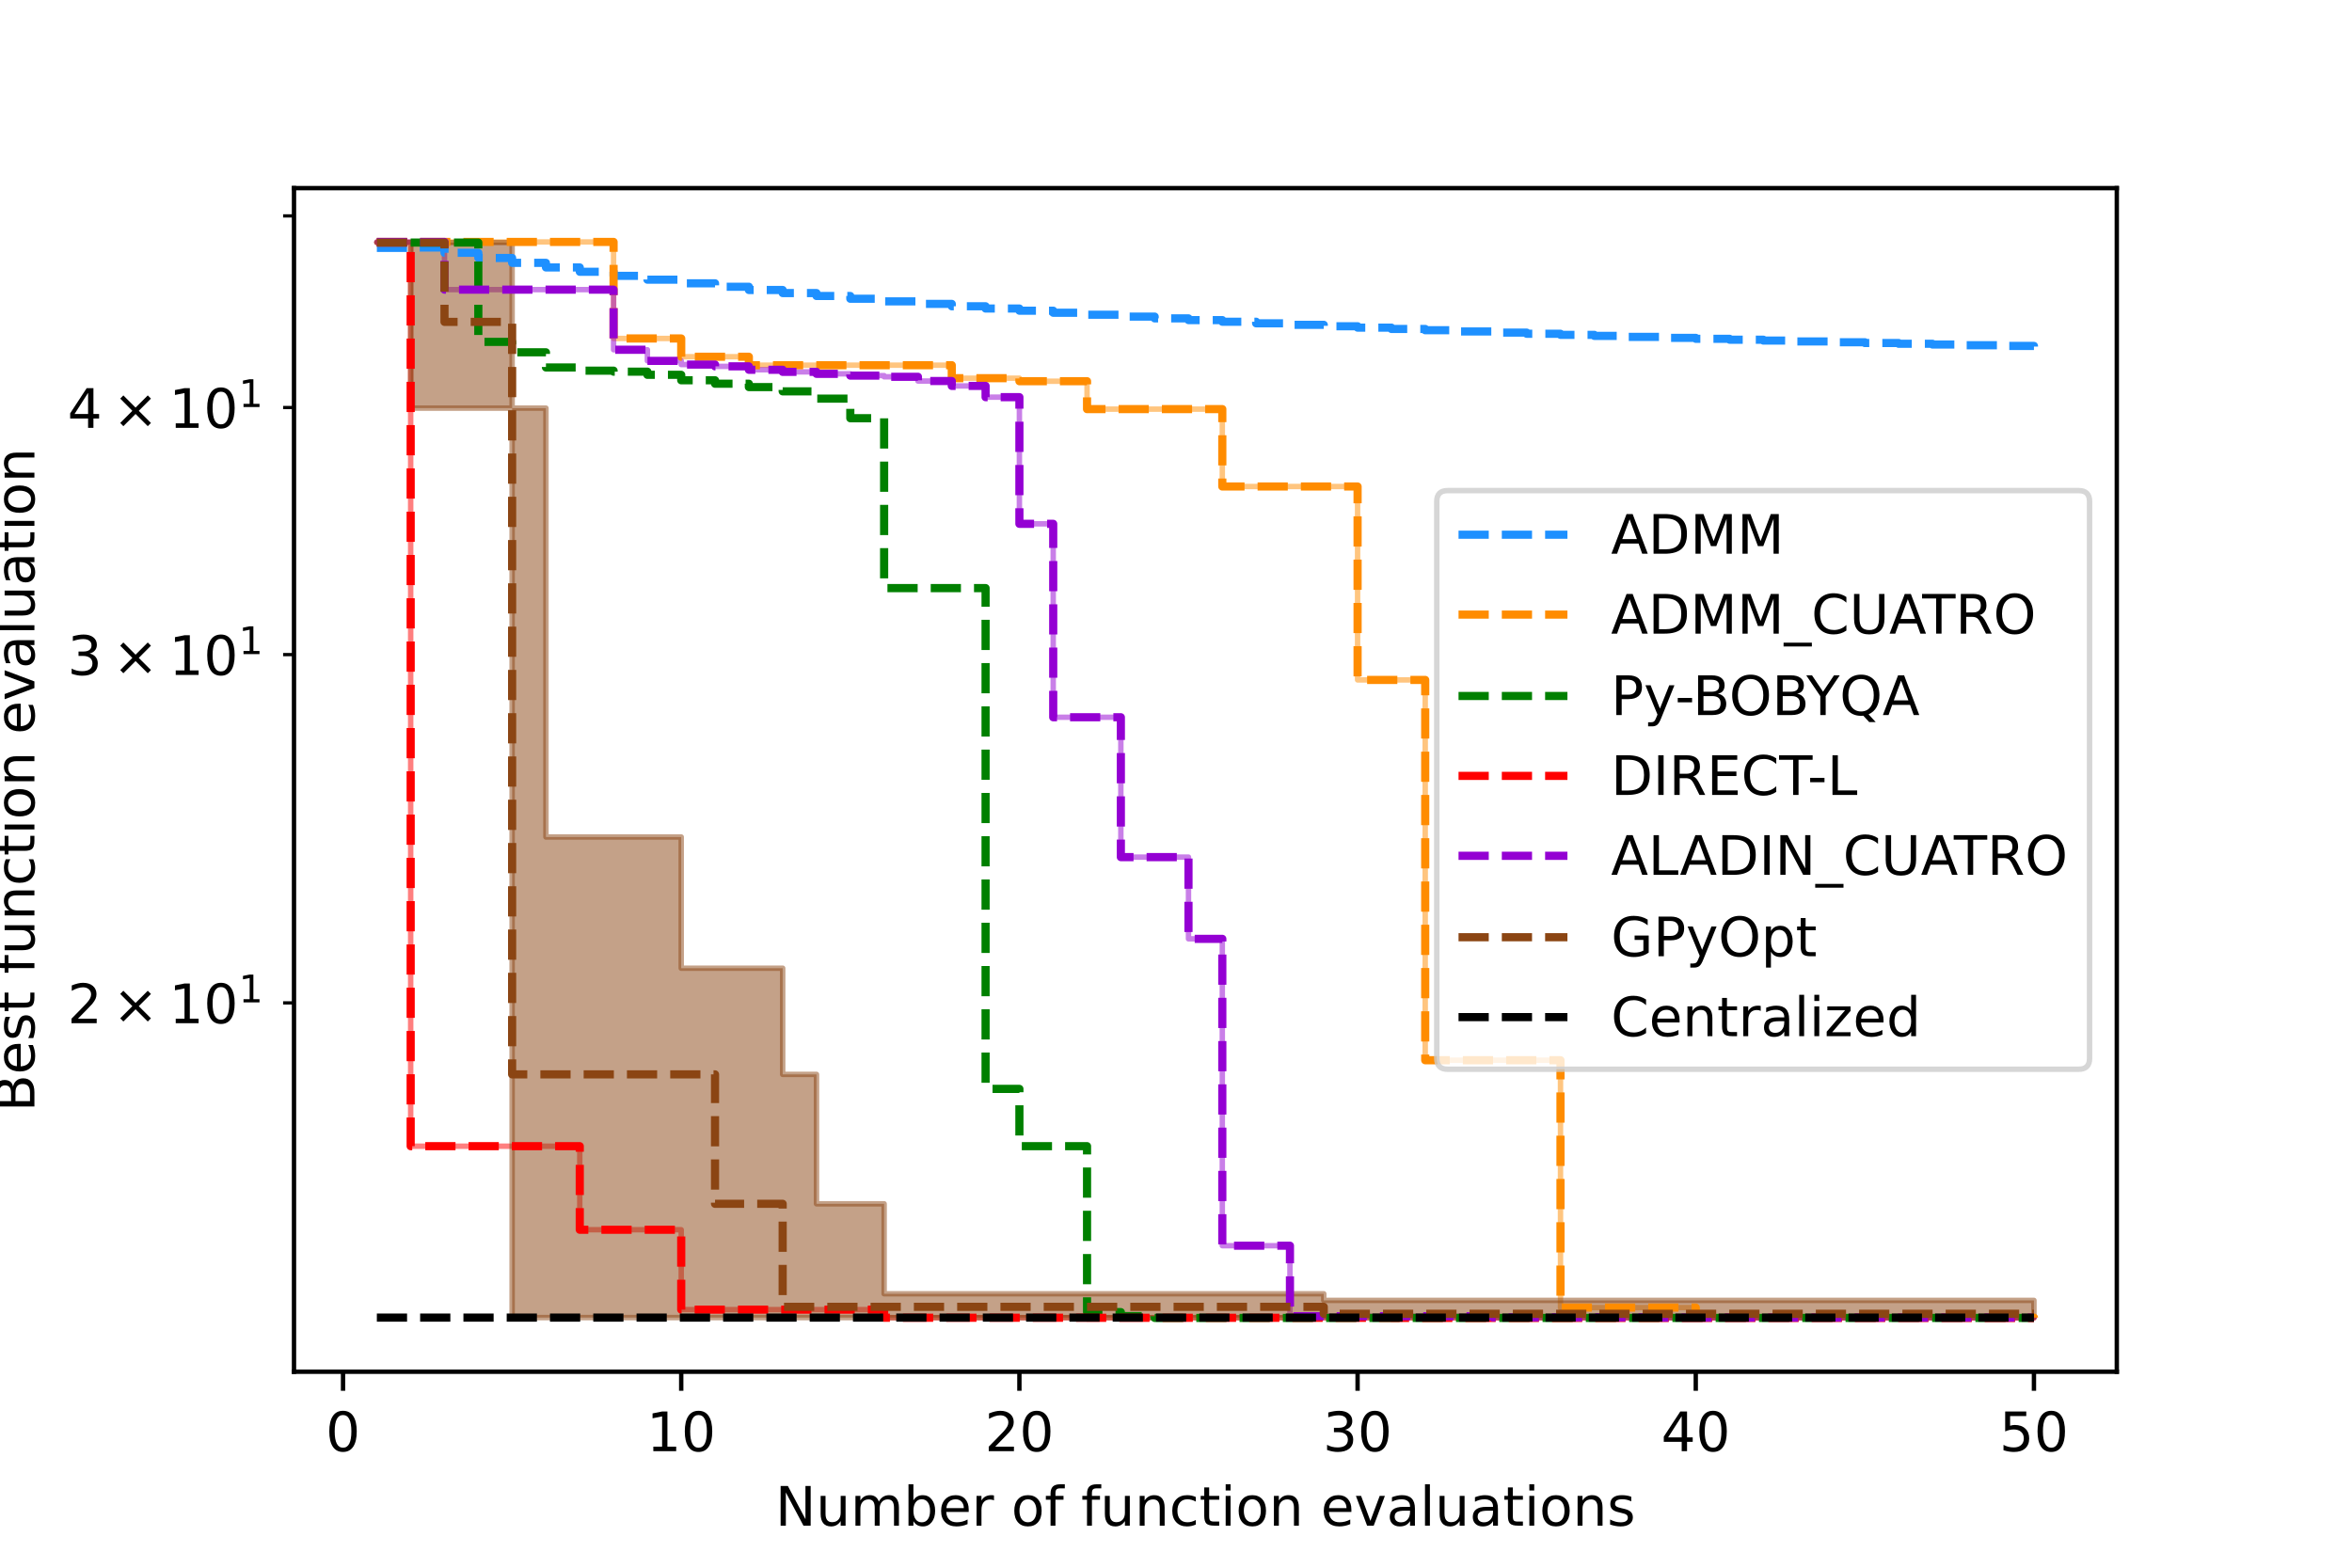 <?xml version="1.0" encoding="utf-8" standalone="no"?>
<!DOCTYPE svg PUBLIC "-//W3C//DTD SVG 1.1//EN"
  "http://www.w3.org/Graphics/SVG/1.1/DTD/svg11.dtd">
<!-- Created with matplotlib (https://matplotlib.org/) -->
<svg height="288pt" version="1.1" viewBox="0 0 432 288" width="432pt" xmlns="http://www.w3.org/2000/svg" xmlns:xlink="http://www.w3.org/1999/xlink">
 <defs>
  <style type="text/css">*{stroke-linecap:butt;stroke-linejoin:round;}</style>
 </defs>
 <g id="figure_1">
  <g id="patch_1">
   <path d="M 0 288 
L 432 288 
L 432 0 
L 0 0 
z
" style="fill:#ffffff;"/>
  </g>
  <g id="axes_1">
   <g id="patch_2">
    <path d="M 54 252 
L 388.8 252 
L 388.8 34.56 
L 54 34.56 
z
" style="fill:#ffffff;"/>
   </g>
   <g id="PolyCollection_1">
    <defs>
     <path d="M 69.218 -243.556 
L 69.218 -243.556 
L 75.43 -243.556 
L 75.43 -243.556 
L 81.641 -243.556 
L 81.641 -243.556 
L 87.853 -243.556 
L 87.853 -243.556 
L 94.064 -243.556 
L 94.064 -243.556 
L 100.276 -243.556 
L 100.276 -243.556 
L 106.487 -243.556 
L 106.487 -243.556 
L 112.699 -243.556 
L 112.699 -225.821 
L 118.91 -225.821 
L 118.91 -225.821 
L 125.122 -225.821 
L 125.122 -222.464 
L 131.333 -222.464 
L 131.333 -222.464 
L 137.545 -222.464 
L 137.545 -220.911 
L 143.756 -220.911 
L 143.756 -220.911 
L 149.968 -220.911 
L 149.968 -220.911 
L 156.179 -220.911 
L 156.179 -220.911 
L 162.391 -220.911 
L 162.391 -220.911 
L 168.602 -220.911 
L 168.602 -220.911 
L 174.814 -220.911 
L 174.814 -218.523 
L 181.025 -218.523 
L 181.025 -218.523 
L 187.237 -218.523 
L 187.237 -217.969 
L 193.448 -217.969 
L 193.448 -217.969 
L 199.66 -217.969 
L 199.66 -212.842 
L 205.871 -212.842 
L 205.871 -212.842 
L 212.083 -212.842 
L 212.083 -212.842 
L 218.294 -212.842 
L 218.294 -212.842 
L 224.506 -212.842 
L 224.506 -198.623 
L 230.717 -198.623 
L 230.717 -198.623 
L 236.929 -198.623 
L 236.929 -198.623 
L 243.14 -198.623 
L 243.14 -198.623 
L 249.352 -198.623 
L 249.352 -163.091 
L 255.563 -163.091 
L 255.563 -163.091 
L 261.775 -163.091 
L 261.775 -93.225 
L 267.986 -93.225 
L 267.986 -93.225 
L 274.198 -93.225 
L 274.198 -93.225 
L 280.409 -93.225 
L 280.409 -93.225 
L 286.621 -93.225 
L 286.621 -47.782 
L 292.832 -47.782 
L 292.832 -47.782 
L 299.044 -47.782 
L 299.044 -47.782 
L 305.255 -47.782 
L 305.255 -47.782 
L 311.467 -47.782 
L 311.467 -45.994 
L 317.678 -45.994 
L 317.678 -45.994 
L 323.89 -45.994 
L 323.89 -45.994 
L 330.101 -45.994 
L 330.101 -45.994 
L 336.313 -45.994 
L 336.313 -45.972 
L 342.524 -45.972 
L 342.524 -45.972 
L 348.736 -45.972 
L 348.736 -45.972 
L 354.947 -45.972 
L 354.947 -45.972 
L 361.159 -45.972 
L 361.159 -45.946 
L 367.37 -45.946 
L 367.37 -45.946 
L 373.582 -45.946 
L 373.582 -45.942 
L 373.582 -45.942 
L 373.582 -45.942 
L 373.582 -45.946 
L 367.37 -45.946 
L 367.37 -45.946 
L 361.159 -45.946 
L 361.159 -45.972 
L 354.947 -45.972 
L 354.947 -45.972 
L 348.736 -45.972 
L 348.736 -45.972 
L 342.524 -45.972 
L 342.524 -45.972 
L 336.313 -45.972 
L 336.313 -45.994 
L 330.101 -45.994 
L 330.101 -45.994 
L 323.89 -45.994 
L 323.89 -45.994 
L 317.678 -45.994 
L 317.678 -45.994 
L 311.467 -45.994 
L 311.467 -47.782 
L 305.255 -47.782 
L 305.255 -47.782 
L 299.044 -47.782 
L 299.044 -47.782 
L 292.832 -47.782 
L 292.832 -47.782 
L 286.621 -47.782 
L 286.621 -93.225 
L 280.409 -93.225 
L 280.409 -93.225 
L 274.198 -93.225 
L 274.198 -93.225 
L 267.986 -93.225 
L 267.986 -93.225 
L 261.775 -93.225 
L 261.775 -163.091 
L 255.563 -163.091 
L 255.563 -163.091 
L 249.352 -163.091 
L 249.352 -198.623 
L 243.14 -198.623 
L 243.14 -198.623 
L 236.929 -198.623 
L 236.929 -198.623 
L 230.717 -198.623 
L 230.717 -198.623 
L 224.506 -198.623 
L 224.506 -212.842 
L 218.294 -212.842 
L 218.294 -212.842 
L 212.083 -212.842 
L 212.083 -212.842 
L 205.871 -212.842 
L 205.871 -212.842 
L 199.66 -212.842 
L 199.66 -217.969 
L 193.448 -217.969 
L 193.448 -217.969 
L 187.237 -217.969 
L 187.237 -218.523 
L 181.025 -218.523 
L 181.025 -218.523 
L 174.814 -218.523 
L 174.814 -220.911 
L 168.602 -220.911 
L 168.602 -220.911 
L 162.391 -220.911 
L 162.391 -220.911 
L 156.179 -220.911 
L 156.179 -220.911 
L 149.968 -220.911 
L 149.968 -220.911 
L 143.756 -220.911 
L 143.756 -220.911 
L 137.545 -220.911 
L 137.545 -222.464 
L 131.333 -222.464 
L 131.333 -222.464 
L 125.122 -222.464 
L 125.122 -225.821 
L 118.91 -225.821 
L 118.91 -225.821 
L 112.699 -225.821 
L 112.699 -243.556 
L 106.487 -243.556 
L 106.487 -243.556 
L 100.276 -243.556 
L 100.276 -243.556 
L 94.064 -243.556 
L 94.064 -243.556 
L 87.853 -243.556 
L 87.853 -243.556 
L 81.641 -243.556 
L 81.641 -243.556 
L 75.43 -243.556 
L 75.43 -243.556 
L 69.218 -243.556 
z
" id="m3689cfc5a1" style="stroke:#ff8c00;stroke-opacity:0.5;"/>
    </defs>
    <g clip-path="url(#pf98f6a1788)">
     <use style="fill:#ff8c00;fill-opacity:0.5;stroke:#ff8c00;stroke-opacity:0.5;" x="0" xlink:href="#m3689cfc5a1" y="288"/>
    </g>
   </g>
   <g id="PolyCollection_2">
    <defs>
     <path d="M 69.218 -243.44 
L 69.218 -243.44 
L 75.43 -243.44 
L 75.43 -77.435 
L 81.641 -77.435 
L 81.641 -77.435 
L 87.853 -77.435 
L 87.853 -77.435 
L 94.064 -77.435 
L 94.064 -77.435 
L 100.276 -77.435 
L 100.276 -77.435 
L 106.487 -77.435 
L 106.487 -62.083 
L 112.699 -62.083 
L 112.699 -62.083 
L 118.91 -62.083 
L 118.91 -62.083 
L 125.122 -62.083 
L 125.122 -47.409 
L 131.333 -47.409 
L 131.333 -47.409 
L 137.545 -47.409 
L 137.545 -47.409 
L 143.756 -47.409 
L 143.756 -47.409 
L 149.968 -47.409 
L 149.968 -47.409 
L 156.179 -47.409 
L 156.179 -47.409 
L 162.391 -47.409 
L 162.391 -45.922 
L 168.602 -45.922 
L 168.602 -45.922 
L 174.814 -45.922 
L 174.814 -45.922 
L 181.025 -45.922 
L 181.025 -45.922 
L 187.237 -45.922 
L 187.237 -45.922 
L 193.448 -45.922 
L 193.448 -45.922 
L 199.66 -45.922 
L 199.66 -45.91 
L 205.871 -45.91 
L 205.871 -45.91 
L 212.083 -45.91 
L 212.083 -45.91 
L 218.294 -45.91 
L 218.294 -45.91 
L 224.506 -45.91 
L 224.506 -45.91 
L 230.717 -45.91 
L 230.717 -45.91 
L 236.929 -45.91 
L 236.929 -45.91 
L 243.14 -45.91 
L 243.14 -45.91 
L 249.352 -45.91 
L 249.352 -45.91 
L 255.563 -45.91 
L 255.563 -45.886 
L 261.775 -45.886 
L 261.775 -45.886 
L 267.986 -45.886 
L 267.986 -45.886 
L 274.198 -45.886 
L 274.198 -45.886 
L 280.409 -45.886 
L 280.409 -45.886 
L 286.621 -45.886 
L 286.621 -45.886 
L 292.832 -45.886 
L 292.832 -45.886 
L 299.044 -45.886 
L 299.044 -45.886 
L 305.255 -45.886 
L 305.255 -45.886 
L 311.467 -45.886 
L 311.467 -45.886 
L 317.678 -45.886 
L 317.678 -45.884 
L 323.89 -45.884 
L 323.89 -45.884 
L 330.101 -45.884 
L 330.101 -45.884 
L 336.313 -45.884 
L 336.313 -45.884 
L 342.524 -45.884 
L 342.524 -45.884 
L 348.736 -45.884 
L 348.736 -45.884 
L 354.947 -45.884 
L 354.947 -45.884 
L 361.159 -45.884 
L 361.159 -45.884 
L 367.37 -45.884 
L 367.37 -45.884 
L 373.582 -45.884 
L 373.582 -45.884 
L 373.582 -45.884 
L 373.582 -45.884 
L 373.582 -45.884 
L 367.37 -45.884 
L 367.37 -45.884 
L 361.159 -45.884 
L 361.159 -45.884 
L 354.947 -45.884 
L 354.947 -45.884 
L 348.736 -45.884 
L 348.736 -45.884 
L 342.524 -45.884 
L 342.524 -45.884 
L 336.313 -45.884 
L 336.313 -45.884 
L 330.101 -45.884 
L 330.101 -45.884 
L 323.89 -45.884 
L 323.89 -45.884 
L 317.678 -45.884 
L 317.678 -45.886 
L 311.467 -45.886 
L 311.467 -45.886 
L 305.255 -45.886 
L 305.255 -45.886 
L 299.044 -45.886 
L 299.044 -45.886 
L 292.832 -45.886 
L 292.832 -45.886 
L 286.621 -45.886 
L 286.621 -45.886 
L 280.409 -45.886 
L 280.409 -45.886 
L 274.198 -45.886 
L 274.198 -45.886 
L 267.986 -45.886 
L 267.986 -45.886 
L 261.775 -45.886 
L 261.775 -45.886 
L 255.563 -45.886 
L 255.563 -45.91 
L 249.352 -45.91 
L 249.352 -45.91 
L 243.14 -45.91 
L 243.14 -45.91 
L 236.929 -45.91 
L 236.929 -45.91 
L 230.717 -45.91 
L 230.717 -45.91 
L 224.506 -45.91 
L 224.506 -45.91 
L 218.294 -45.91 
L 218.294 -45.91 
L 212.083 -45.91 
L 212.083 -45.91 
L 205.871 -45.91 
L 205.871 -45.91 
L 199.66 -45.91 
L 199.66 -45.922 
L 193.448 -45.922 
L 193.448 -45.922 
L 187.237 -45.922 
L 187.237 -45.922 
L 181.025 -45.922 
L 181.025 -45.922 
L 174.814 -45.922 
L 174.814 -45.922 
L 168.602 -45.922 
L 168.602 -45.922 
L 162.391 -45.922 
L 162.391 -47.409 
L 156.179 -47.409 
L 156.179 -47.409 
L 149.968 -47.409 
L 149.968 -47.409 
L 143.756 -47.409 
L 143.756 -47.409 
L 137.545 -47.409 
L 137.545 -47.409 
L 131.333 -47.409 
L 131.333 -47.409 
L 125.122 -47.409 
L 125.122 -62.083 
L 118.91 -62.083 
L 118.91 -62.083 
L 112.699 -62.083 
L 112.699 -62.083 
L 106.487 -62.083 
L 106.487 -77.435 
L 100.276 -77.435 
L 100.276 -77.435 
L 94.064 -77.435 
L 94.064 -77.435 
L 87.853 -77.435 
L 87.853 -77.435 
L 81.641 -77.435 
L 81.641 -77.435 
L 75.43 -77.435 
L 75.43 -243.44 
L 69.218 -243.44 
z
" id="mf8cce8bac5" style="stroke:#ff0000;stroke-opacity:0.5;"/>
    </defs>
    <g clip-path="url(#pf98f6a1788)">
     <use style="fill:#ff0000;fill-opacity:0.5;stroke:#ff0000;stroke-opacity:0.5;" x="0" xlink:href="#mf8cce8bac5" y="288"/>
    </g>
   </g>
   <g id="PolyCollection_3">
    <defs>
     <path d="M 69.218 -243.556 
L 69.218 -243.556 
L 75.43 -243.556 
L 75.43 -243.556 
L 81.641 -243.556 
L 81.641 -234.791 
L 87.853 -234.791 
L 87.853 -234.791 
L 94.064 -234.791 
L 94.064 -234.791 
L 100.276 -234.791 
L 100.276 -234.791 
L 106.487 -234.791 
L 106.487 -234.791 
L 112.699 -234.791 
L 112.699 -223.747 
L 118.91 -223.747 
L 118.91 -221.706 
L 125.122 -221.706 
L 125.122 -221.025 
L 131.333 -221.025 
L 131.333 -220.699 
L 137.545 -220.699 
L 137.545 -220.071 
L 143.756 -220.071 
L 143.756 -219.684 
L 149.968 -219.684 
L 149.968 -219.324 
L 156.179 -219.324 
L 156.179 -218.996 
L 162.391 -218.996 
L 162.391 -218.781 
L 168.602 -218.781 
L 168.602 -218.002 
L 174.814 -218.002 
L 174.814 -217.105 
L 181.025 -217.105 
L 181.025 -215.038 
L 187.237 -215.038 
L 187.237 -191.768 
L 193.448 -191.768 
L 193.448 -156.234 
L 199.66 -156.234 
L 199.66 -156.234 
L 205.871 -156.234 
L 205.871 -130.538 
L 212.083 -130.538 
L 212.083 -130.538 
L 218.294 -130.538 
L 218.294 -115.525 
L 224.506 -115.525 
L 224.506 -59.152 
L 230.717 -59.152 
L 230.717 -59.152 
L 236.929 -59.152 
L 236.929 -46.199 
L 243.14 -46.199 
L 243.14 -46.199 
L 249.352 -46.199 
L 249.352 -46.199 
L 255.563 -46.199 
L 255.563 -46.199 
L 261.775 -46.199 
L 261.775 -46.199 
L 267.986 -46.199 
L 267.986 -46.199 
L 274.198 -46.199 
L 274.198 -45.989 
L 280.409 -45.989 
L 280.409 -45.989 
L 286.621 -45.989 
L 286.621 -45.989 
L 292.832 -45.989 
L 292.832 -45.989 
L 299.044 -45.989 
L 299.044 -45.989 
L 305.255 -45.989 
L 305.255 -45.941 
L 311.467 -45.941 
L 311.467 -45.941 
L 317.678 -45.941 
L 317.678 -45.941 
L 323.89 -45.941 
L 323.89 -45.941 
L 330.101 -45.941 
L 330.101 -45.941 
L 336.313 -45.941 
L 336.313 -45.941 
L 342.524 -45.941 
L 342.524 -45.941 
L 348.736 -45.941 
L 348.736 -45.941 
L 354.947 -45.941 
L 354.947 -45.941 
L 361.159 -45.941 
L 361.159 -45.941 
L 367.37 -45.941 
L 367.37 -45.941 
L 373.582 -45.941 
L 373.582 -45.941 
L 373.582 -45.941 
L 373.582 -45.941 
L 373.582 -45.941 
L 367.37 -45.941 
L 367.37 -45.941 
L 361.159 -45.941 
L 361.159 -45.941 
L 354.947 -45.941 
L 354.947 -45.941 
L 348.736 -45.941 
L 348.736 -45.941 
L 342.524 -45.941 
L 342.524 -45.941 
L 336.313 -45.941 
L 336.313 -45.941 
L 330.101 -45.941 
L 330.101 -45.941 
L 323.89 -45.941 
L 323.89 -45.941 
L 317.678 -45.941 
L 317.678 -45.941 
L 311.467 -45.941 
L 311.467 -45.941 
L 305.255 -45.941 
L 305.255 -45.989 
L 299.044 -45.989 
L 299.044 -45.989 
L 292.832 -45.989 
L 292.832 -45.989 
L 286.621 -45.989 
L 286.621 -45.989 
L 280.409 -45.989 
L 280.409 -45.989 
L 274.198 -45.989 
L 274.198 -46.199 
L 267.986 -46.199 
L 267.986 -46.199 
L 261.775 -46.199 
L 261.775 -46.199 
L 255.563 -46.199 
L 255.563 -46.199 
L 249.352 -46.199 
L 249.352 -46.199 
L 243.14 -46.199 
L 243.14 -46.199 
L 236.929 -46.199 
L 236.929 -59.152 
L 230.717 -59.152 
L 230.717 -59.152 
L 224.506 -59.152 
L 224.506 -115.525 
L 218.294 -115.525 
L 218.294 -130.538 
L 212.083 -130.538 
L 212.083 -130.538 
L 205.871 -130.538 
L 205.871 -156.234 
L 199.66 -156.234 
L 199.66 -156.234 
L 193.448 -156.234 
L 193.448 -191.768 
L 187.237 -191.768 
L 187.237 -215.038 
L 181.025 -215.038 
L 181.025 -217.105 
L 174.814 -217.105 
L 174.814 -218.002 
L 168.602 -218.002 
L 168.602 -218.781 
L 162.391 -218.781 
L 162.391 -218.996 
L 156.179 -218.996 
L 156.179 -219.324 
L 149.968 -219.324 
L 149.968 -219.684 
L 143.756 -219.684 
L 143.756 -220.071 
L 137.545 -220.071 
L 137.545 -220.699 
L 131.333 -220.699 
L 131.333 -221.025 
L 125.122 -221.025 
L 125.122 -221.706 
L 118.91 -221.706 
L 118.91 -223.747 
L 112.699 -223.747 
L 112.699 -234.791 
L 106.487 -234.791 
L 106.487 -234.791 
L 100.276 -234.791 
L 100.276 -234.791 
L 94.064 -234.791 
L 94.064 -234.791 
L 87.853 -234.791 
L 87.853 -234.791 
L 81.641 -234.791 
L 81.641 -243.556 
L 75.43 -243.556 
L 75.43 -243.556 
L 69.218 -243.556 
z
" id="ma32905b0c9" style="stroke:#9400d3;stroke-opacity:0.5;"/>
    </defs>
    <g clip-path="url(#pf98f6a1788)">
     <use style="fill:#9400d3;fill-opacity:0.5;stroke:#9400d3;stroke-opacity:0.5;" x="0" xlink:href="#ma32905b0c9" y="288"/>
    </g>
   </g>
   <g id="PolyCollection_4">
    <defs>
     <path d="M 69.218 -243.44 
L 69.218 -243.44 
L 75.43 -243.44 
L 75.43 -213.022 
L 81.641 -213.022 
L 81.641 -213.022 
L 87.853 -213.022 
L 87.853 -213.022 
L 94.064 -213.022 
L 94.064 -45.948 
L 100.276 -45.948 
L 100.276 -45.948 
L 106.487 -45.948 
L 106.487 -45.948 
L 112.699 -45.948 
L 112.699 -45.948 
L 118.91 -45.948 
L 118.91 -45.948 
L 125.122 -45.948 
L 125.122 -45.948 
L 131.333 -45.948 
L 131.333 -45.948 
L 137.545 -45.948 
L 137.545 -45.948 
L 143.756 -45.948 
L 143.756 -45.948 
L 149.968 -45.948 
L 149.968 -45.948 
L 156.179 -45.948 
L 156.179 -45.948 
L 162.391 -45.948 
L 162.391 -45.948 
L 168.602 -45.948 
L 168.602 -45.948 
L 174.814 -45.948 
L 174.814 -45.948 
L 181.025 -45.948 
L 181.025 -45.948 
L 187.237 -45.948 
L 187.237 -45.948 
L 193.448 -45.948 
L 193.448 -45.948 
L 199.66 -45.948 
L 199.66 -45.948 
L 205.871 -45.948 
L 205.871 -45.948 
L 212.083 -45.948 
L 212.083 -45.948 
L 218.294 -45.948 
L 218.294 -45.948 
L 224.506 -45.948 
L 224.506 -45.948 
L 230.717 -45.948 
L 230.717 -45.948 
L 236.929 -45.948 
L 236.929 -45.948 
L 243.14 -45.948 
L 243.14 -45.948 
L 249.352 -45.948 
L 249.352 -45.948 
L 255.563 -45.948 
L 255.563 -45.948 
L 261.775 -45.948 
L 261.775 -45.948 
L 267.986 -45.948 
L 267.986 -45.948 
L 274.198 -45.948 
L 274.198 -45.948 
L 280.409 -45.948 
L 280.409 -45.948 
L 286.621 -45.948 
L 286.621 -45.948 
L 292.832 -45.948 
L 292.832 -45.948 
L 299.044 -45.948 
L 299.044 -45.948 
L 305.255 -45.948 
L 305.255 -45.948 
L 311.467 -45.948 
L 311.467 -45.948 
L 317.678 -45.948 
L 317.678 -45.948 
L 323.89 -45.948 
L 323.89 -45.948 
L 330.101 -45.948 
L 330.101 -45.948 
L 336.313 -45.948 
L 336.313 -45.948 
L 342.524 -45.948 
L 342.524 -45.948 
L 348.736 -45.948 
L 348.736 -45.948 
L 354.947 -45.948 
L 354.947 -45.948 
L 361.159 -45.948 
L 361.159 -45.948 
L 367.37 -45.948 
L 367.37 -45.948 
L 373.582 -45.948 
L 373.582 -45.948 
L 373.582 -49.103 
L 373.582 -49.103 
L 373.582 -49.103 
L 367.37 -49.103 
L 367.37 -49.103 
L 361.159 -49.103 
L 361.159 -49.103 
L 354.947 -49.103 
L 354.947 -49.103 
L 348.736 -49.103 
L 348.736 -49.103 
L 342.524 -49.103 
L 342.524 -49.103 
L 336.313 -49.103 
L 336.313 -49.103 
L 330.101 -49.103 
L 330.101 -49.103 
L 323.89 -49.103 
L 323.89 -49.103 
L 317.678 -49.103 
L 317.678 -49.103 
L 311.467 -49.103 
L 311.467 -49.103 
L 305.255 -49.103 
L 305.255 -49.103 
L 299.044 -49.103 
L 299.044 -49.103 
L 292.832 -49.103 
L 292.832 -49.103 
L 286.621 -49.103 
L 286.621 -49.103 
L 280.409 -49.103 
L 280.409 -49.103 
L 274.198 -49.103 
L 274.198 -49.103 
L 267.986 -49.103 
L 267.986 -49.103 
L 261.775 -49.103 
L 261.775 -49.103 
L 255.563 -49.103 
L 255.563 -49.103 
L 249.352 -49.103 
L 249.352 -49.103 
L 243.14 -49.103 
L 243.14 -50.32 
L 236.929 -50.32 
L 236.929 -50.32 
L 230.717 -50.32 
L 230.717 -50.32 
L 224.506 -50.32 
L 224.506 -50.32 
L 218.294 -50.32 
L 218.294 -50.32 
L 212.083 -50.32 
L 212.083 -50.32 
L 205.871 -50.32 
L 205.871 -50.32 
L 199.66 -50.32 
L 199.66 -50.32 
L 193.448 -50.32 
L 193.448 -50.32 
L 187.237 -50.32 
L 187.237 -50.32 
L 181.025 -50.32 
L 181.025 -50.32 
L 174.814 -50.32 
L 174.814 -50.32 
L 168.602 -50.32 
L 168.602 -50.32 
L 162.391 -50.32 
L 162.391 -66.849 
L 156.179 -66.849 
L 156.179 -66.849 
L 149.968 -66.849 
L 149.968 -90.624 
L 143.756 -90.624 
L 143.756 -110.132 
L 137.545 -110.132 
L 137.545 -110.132 
L 131.333 -110.132 
L 131.333 -110.132 
L 125.122 -110.132 
L 125.122 -134.232 
L 118.91 -134.232 
L 118.91 -134.232 
L 112.699 -134.232 
L 112.699 -134.232 
L 106.487 -134.232 
L 106.487 -134.232 
L 100.276 -134.232 
L 100.276 -213.022 
L 94.064 -213.022 
L 94.064 -243.44 
L 87.853 -243.44 
L 87.853 -243.44 
L 81.641 -243.44 
L 81.641 -243.44 
L 75.43 -243.44 
L 75.43 -243.44 
L 69.218 -243.44 
z
" id="m6d49a8af97" style="stroke:#8b4513;stroke-opacity:0.5;"/>
    </defs>
    <g clip-path="url(#pf98f6a1788)">
     <use style="fill:#8b4513;fill-opacity:0.5;stroke:#8b4513;stroke-opacity:0.5;" x="0" xlink:href="#m6d49a8af97" y="288"/>
    </g>
   </g>
   <g id="matplotlib.axis_1">
    <g id="xtick_1">
     <g id="line2d_1">
      <defs>
       <path d="M 0 0 
L 0 3.5 
" id="maecaaa9c11" style="stroke:#000000;stroke-width:0.8;"/>
      </defs>
      <g>
       <use style="stroke:#000000;stroke-width:0.8;" x="63.007" xlink:href="#maecaaa9c11" y="252"/>
      </g>
     </g>
     <g id="text_1">
      <!-- 0 -->
      <g transform="translate(59.825 266.598)scale(0.1 -0.1)">
       <defs>
        <path d="M 31.781 66.406 
Q 24.172 66.406 20.328 58.906 
Q 16.5 51.422 16.5 36.375 
Q 16.5 21.391 20.328 13.891 
Q 24.172 6.391 31.781 6.391 
Q 39.453 6.391 43.281 13.891 
Q 47.125 21.391 47.125 36.375 
Q 47.125 51.422 43.281 58.906 
Q 39.453 66.406 31.781 66.406 
z
M 31.781 74.219 
Q 44.047 74.219 50.516 64.516 
Q 56.984 54.828 56.984 36.375 
Q 56.984 17.969 50.516 8.266 
Q 44.047 -1.422 31.781 -1.422 
Q 19.531 -1.422 13.062 8.266 
Q 6.594 17.969 6.594 36.375 
Q 6.594 54.828 13.062 64.516 
Q 19.531 74.219 31.781 74.219 
z
" id="DejaVuSans-48"/>
       </defs>
       <use xlink:href="#DejaVuSans-48"/>
      </g>
     </g>
    </g>
    <g id="xtick_2">
     <g id="line2d_2">
      <g>
       <use style="stroke:#000000;stroke-width:0.8;" x="125.122" xlink:href="#maecaaa9c11" y="252"/>
      </g>
     </g>
     <g id="text_2">
      <!-- 10 -->
      <g transform="translate(118.759 266.598)scale(0.1 -0.1)">
       <defs>
        <path d="M 12.406 8.297 
L 28.516 8.297 
L 28.516 63.922 
L 10.984 60.406 
L 10.984 69.391 
L 28.422 72.906 
L 38.281 72.906 
L 38.281 8.297 
L 54.391 8.297 
L 54.391 0 
L 12.406 0 
z
" id="DejaVuSans-49"/>
       </defs>
       <use xlink:href="#DejaVuSans-49"/>
       <use x="63.623" xlink:href="#DejaVuSans-48"/>
      </g>
     </g>
    </g>
    <g id="xtick_3">
     <g id="line2d_3">
      <g>
       <use style="stroke:#000000;stroke-width:0.8;" x="187.237" xlink:href="#maecaaa9c11" y="252"/>
      </g>
     </g>
     <g id="text_3">
      <!-- 20 -->
      <g transform="translate(180.874 266.598)scale(0.1 -0.1)">
       <defs>
        <path d="M 19.188 8.297 
L 53.609 8.297 
L 53.609 0 
L 7.328 0 
L 7.328 8.297 
Q 12.938 14.109 22.625 23.891 
Q 32.328 33.688 34.812 36.531 
Q 39.547 41.844 41.422 45.531 
Q 43.312 49.219 43.312 52.781 
Q 43.312 58.594 39.234 62.25 
Q 35.156 65.922 28.609 65.922 
Q 23.969 65.922 18.812 64.312 
Q 13.672 62.703 7.812 59.422 
L 7.812 69.391 
Q 13.766 71.781 18.938 73 
Q 24.125 74.219 28.422 74.219 
Q 39.75 74.219 46.484 68.547 
Q 53.219 62.891 53.219 53.422 
Q 53.219 48.922 51.531 44.891 
Q 49.859 40.875 45.406 35.406 
Q 44.188 33.984 37.641 27.219 
Q 31.109 20.453 19.188 8.297 
z
" id="DejaVuSans-50"/>
       </defs>
       <use xlink:href="#DejaVuSans-50"/>
       <use x="63.623" xlink:href="#DejaVuSans-48"/>
      </g>
     </g>
    </g>
    <g id="xtick_4">
     <g id="line2d_4">
      <g>
       <use style="stroke:#000000;stroke-width:0.8;" x="249.352" xlink:href="#maecaaa9c11" y="252"/>
      </g>
     </g>
     <g id="text_4">
      <!-- 30 -->
      <g transform="translate(242.989 266.598)scale(0.1 -0.1)">
       <defs>
        <path d="M 40.578 39.312 
Q 47.656 37.797 51.625 33 
Q 55.609 28.219 55.609 21.188 
Q 55.609 10.406 48.188 4.484 
Q 40.766 -1.422 27.094 -1.422 
Q 22.516 -1.422 17.656 -0.516 
Q 12.797 0.391 7.625 2.203 
L 7.625 11.719 
Q 11.719 9.328 16.594 8.109 
Q 21.484 6.891 26.812 6.891 
Q 36.078 6.891 40.938 10.547 
Q 45.797 14.203 45.797 21.188 
Q 45.797 27.641 41.281 31.266 
Q 36.766 34.906 28.719 34.906 
L 20.219 34.906 
L 20.219 43.016 
L 29.109 43.016 
Q 36.375 43.016 40.234 45.922 
Q 44.094 48.828 44.094 54.297 
Q 44.094 59.906 40.109 62.906 
Q 36.141 65.922 28.719 65.922 
Q 24.656 65.922 20.016 65.031 
Q 15.375 64.156 9.812 62.312 
L 9.812 71.094 
Q 15.438 72.656 20.344 73.438 
Q 25.25 74.219 29.594 74.219 
Q 40.828 74.219 47.359 69.109 
Q 53.906 64.016 53.906 55.328 
Q 53.906 49.266 50.438 45.094 
Q 46.969 40.922 40.578 39.312 
z
" id="DejaVuSans-51"/>
       </defs>
       <use xlink:href="#DejaVuSans-51"/>
       <use x="63.623" xlink:href="#DejaVuSans-48"/>
      </g>
     </g>
    </g>
    <g id="xtick_5">
     <g id="line2d_5">
      <g>
       <use style="stroke:#000000;stroke-width:0.8;" x="311.467" xlink:href="#maecaaa9c11" y="252"/>
      </g>
     </g>
     <g id="text_5">
      <!-- 40 -->
      <g transform="translate(305.104 266.598)scale(0.1 -0.1)">
       <defs>
        <path d="M 37.797 64.312 
L 12.891 25.391 
L 37.797 25.391 
z
M 35.203 72.906 
L 47.609 72.906 
L 47.609 25.391 
L 58.016 25.391 
L 58.016 17.188 
L 47.609 17.188 
L 47.609 0 
L 37.797 0 
L 37.797 17.188 
L 4.891 17.188 
L 4.891 26.703 
z
" id="DejaVuSans-52"/>
       </defs>
       <use xlink:href="#DejaVuSans-52"/>
       <use x="63.623" xlink:href="#DejaVuSans-48"/>
      </g>
     </g>
    </g>
    <g id="xtick_6">
     <g id="line2d_6">
      <g>
       <use style="stroke:#000000;stroke-width:0.8;" x="373.582" xlink:href="#maecaaa9c11" y="252"/>
      </g>
     </g>
     <g id="text_6">
      <!-- 50 -->
      <g transform="translate(367.219 266.598)scale(0.1 -0.1)">
       <defs>
        <path d="M 10.797 72.906 
L 49.516 72.906 
L 49.516 64.594 
L 19.828 64.594 
L 19.828 46.734 
Q 21.969 47.469 24.109 47.828 
Q 26.266 48.188 28.422 48.188 
Q 40.625 48.188 47.75 41.5 
Q 54.891 34.812 54.891 23.391 
Q 54.891 11.625 47.562 5.094 
Q 40.234 -1.422 26.906 -1.422 
Q 22.312 -1.422 17.547 -0.641 
Q 12.797 0.141 7.719 1.703 
L 7.719 11.625 
Q 12.109 9.234 16.797 8.062 
Q 21.484 6.891 26.703 6.891 
Q 35.156 6.891 40.078 11.328 
Q 45.016 15.766 45.016 23.391 
Q 45.016 31 40.078 35.438 
Q 35.156 39.891 26.703 39.891 
Q 22.75 39.891 18.812 39.016 
Q 14.891 38.141 10.797 36.281 
z
" id="DejaVuSans-53"/>
       </defs>
       <use xlink:href="#DejaVuSans-53"/>
       <use x="63.623" xlink:href="#DejaVuSans-48"/>
      </g>
     </g>
    </g>
    <g id="text_7">
     <!-- Number of function evaluations -->
     <g transform="translate(142.399 280.277)scale(0.1 -0.1)">
      <defs>
       <path d="M 9.812 72.906 
L 23.094 72.906 
L 55.422 11.922 
L 55.422 72.906 
L 64.984 72.906 
L 64.984 0 
L 51.703 0 
L 19.391 60.984 
L 19.391 0 
L 9.812 0 
z
" id="DejaVuSans-78"/>
       <path d="M 8.5 21.578 
L 8.5 54.688 
L 17.484 54.688 
L 17.484 21.922 
Q 17.484 14.156 20.5 10.266 
Q 23.531 6.391 29.594 6.391 
Q 36.859 6.391 41.078 11.031 
Q 45.312 15.672 45.312 23.688 
L 45.312 54.688 
L 54.297 54.688 
L 54.297 0 
L 45.312 0 
L 45.312 8.406 
Q 42.047 3.422 37.719 1 
Q 33.406 -1.422 27.688 -1.422 
Q 18.266 -1.422 13.375 4.438 
Q 8.5 10.297 8.5 21.578 
z
M 31.109 56 
z
" id="DejaVuSans-117"/>
       <path d="M 52 44.188 
Q 55.375 50.25 60.062 53.125 
Q 64.75 56 71.094 56 
Q 79.641 56 84.281 50.016 
Q 88.922 44.047 88.922 33.016 
L 88.922 0 
L 79.891 0 
L 79.891 32.719 
Q 79.891 40.578 77.094 44.375 
Q 74.312 48.188 68.609 48.188 
Q 61.625 48.188 57.562 43.547 
Q 53.516 38.922 53.516 30.906 
L 53.516 0 
L 44.484 0 
L 44.484 32.719 
Q 44.484 40.625 41.703 44.406 
Q 38.922 48.188 33.109 48.188 
Q 26.219 48.188 22.156 43.531 
Q 18.109 38.875 18.109 30.906 
L 18.109 0 
L 9.078 0 
L 9.078 54.688 
L 18.109 54.688 
L 18.109 46.188 
Q 21.188 51.219 25.484 53.609 
Q 29.781 56 35.688 56 
Q 41.656 56 45.828 52.969 
Q 50 49.953 52 44.188 
z
" id="DejaVuSans-109"/>
       <path d="M 48.688 27.297 
Q 48.688 37.203 44.609 42.844 
Q 40.531 48.484 33.406 48.484 
Q 26.266 48.484 22.188 42.844 
Q 18.109 37.203 18.109 27.297 
Q 18.109 17.391 22.188 11.75 
Q 26.266 6.109 33.406 6.109 
Q 40.531 6.109 44.609 11.75 
Q 48.688 17.391 48.688 27.297 
z
M 18.109 46.391 
Q 20.953 51.266 25.266 53.625 
Q 29.594 56 35.594 56 
Q 45.562 56 51.781 48.094 
Q 58.016 40.188 58.016 27.297 
Q 58.016 14.406 51.781 6.484 
Q 45.562 -1.422 35.594 -1.422 
Q 29.594 -1.422 25.266 0.953 
Q 20.953 3.328 18.109 8.203 
L 18.109 0 
L 9.078 0 
L 9.078 75.984 
L 18.109 75.984 
z
" id="DejaVuSans-98"/>
       <path d="M 56.203 29.594 
L 56.203 25.203 
L 14.891 25.203 
Q 15.484 15.922 20.484 11.062 
Q 25.484 6.203 34.422 6.203 
Q 39.594 6.203 44.453 7.469 
Q 49.312 8.734 54.109 11.281 
L 54.109 2.781 
Q 49.266 0.734 44.188 -0.344 
Q 39.109 -1.422 33.891 -1.422 
Q 20.797 -1.422 13.156 6.188 
Q 5.516 13.812 5.516 26.812 
Q 5.516 40.234 12.766 48.109 
Q 20.016 56 32.328 56 
Q 43.359 56 49.781 48.891 
Q 56.203 41.797 56.203 29.594 
z
M 47.219 32.234 
Q 47.125 39.594 43.094 43.984 
Q 39.062 48.391 32.422 48.391 
Q 24.906 48.391 20.391 44.141 
Q 15.875 39.891 15.188 32.172 
z
" id="DejaVuSans-101"/>
       <path d="M 41.109 46.297 
Q 39.594 47.172 37.812 47.578 
Q 36.031 48 33.891 48 
Q 26.266 48 22.188 43.047 
Q 18.109 38.094 18.109 28.812 
L 18.109 0 
L 9.078 0 
L 9.078 54.688 
L 18.109 54.688 
L 18.109 46.188 
Q 20.953 51.172 25.484 53.578 
Q 30.031 56 36.531 56 
Q 37.453 56 38.578 55.875 
Q 39.703 55.766 41.062 55.516 
z
" id="DejaVuSans-114"/>
       <path id="DejaVuSans-32"/>
       <path d="M 30.609 48.391 
Q 23.391 48.391 19.188 42.75 
Q 14.984 37.109 14.984 27.297 
Q 14.984 17.484 19.156 11.844 
Q 23.344 6.203 30.609 6.203 
Q 37.797 6.203 41.984 11.859 
Q 46.188 17.531 46.188 27.297 
Q 46.188 37.016 41.984 42.703 
Q 37.797 48.391 30.609 48.391 
z
M 30.609 56 
Q 42.328 56 49.016 48.375 
Q 55.719 40.766 55.719 27.297 
Q 55.719 13.875 49.016 6.219 
Q 42.328 -1.422 30.609 -1.422 
Q 18.844 -1.422 12.172 6.219 
Q 5.516 13.875 5.516 27.297 
Q 5.516 40.766 12.172 48.375 
Q 18.844 56 30.609 56 
z
" id="DejaVuSans-111"/>
       <path d="M 37.109 75.984 
L 37.109 68.5 
L 28.516 68.5 
Q 23.688 68.5 21.797 66.547 
Q 19.922 64.594 19.922 59.516 
L 19.922 54.688 
L 34.719 54.688 
L 34.719 47.703 
L 19.922 47.703 
L 19.922 0 
L 10.891 0 
L 10.891 47.703 
L 2.297 47.703 
L 2.297 54.688 
L 10.891 54.688 
L 10.891 58.5 
Q 10.891 67.625 15.141 71.797 
Q 19.391 75.984 28.609 75.984 
z
" id="DejaVuSans-102"/>
       <path d="M 54.891 33.016 
L 54.891 0 
L 45.906 0 
L 45.906 32.719 
Q 45.906 40.484 42.875 44.328 
Q 39.844 48.188 33.797 48.188 
Q 26.516 48.188 22.312 43.547 
Q 18.109 38.922 18.109 30.906 
L 18.109 0 
L 9.078 0 
L 9.078 54.688 
L 18.109 54.688 
L 18.109 46.188 
Q 21.344 51.125 25.703 53.562 
Q 30.078 56 35.797 56 
Q 45.219 56 50.047 50.172 
Q 54.891 44.344 54.891 33.016 
z
" id="DejaVuSans-110"/>
       <path d="M 48.781 52.594 
L 48.781 44.188 
Q 44.969 46.297 41.141 47.344 
Q 37.312 48.391 33.406 48.391 
Q 24.656 48.391 19.812 42.844 
Q 14.984 37.312 14.984 27.297 
Q 14.984 17.281 19.812 11.734 
Q 24.656 6.203 33.406 6.203 
Q 37.312 6.203 41.141 7.25 
Q 44.969 8.297 48.781 10.406 
L 48.781 2.094 
Q 45.016 0.344 40.984 -0.531 
Q 36.969 -1.422 32.422 -1.422 
Q 20.062 -1.422 12.781 6.344 
Q 5.516 14.109 5.516 27.297 
Q 5.516 40.672 12.859 48.328 
Q 20.219 56 33.016 56 
Q 37.156 56 41.109 55.141 
Q 45.062 54.297 48.781 52.594 
z
" id="DejaVuSans-99"/>
       <path d="M 18.312 70.219 
L 18.312 54.688 
L 36.812 54.688 
L 36.812 47.703 
L 18.312 47.703 
L 18.312 18.016 
Q 18.312 11.328 20.141 9.422 
Q 21.969 7.516 27.594 7.516 
L 36.812 7.516 
L 36.812 0 
L 27.594 0 
Q 17.188 0 13.234 3.875 
Q 9.281 7.766 9.281 18.016 
L 9.281 47.703 
L 2.688 47.703 
L 2.688 54.688 
L 9.281 54.688 
L 9.281 70.219 
z
" id="DejaVuSans-116"/>
       <path d="M 9.422 54.688 
L 18.406 54.688 
L 18.406 0 
L 9.422 0 
z
M 9.422 75.984 
L 18.406 75.984 
L 18.406 64.594 
L 9.422 64.594 
z
" id="DejaVuSans-105"/>
       <path d="M 2.984 54.688 
L 12.5 54.688 
L 29.594 8.797 
L 46.688 54.688 
L 56.203 54.688 
L 35.688 0 
L 23.484 0 
z
" id="DejaVuSans-118"/>
       <path d="M 34.281 27.484 
Q 23.391 27.484 19.188 25 
Q 14.984 22.516 14.984 16.5 
Q 14.984 11.719 18.141 8.906 
Q 21.297 6.109 26.703 6.109 
Q 34.188 6.109 38.703 11.406 
Q 43.219 16.703 43.219 25.484 
L 43.219 27.484 
z
M 52.203 31.203 
L 52.203 0 
L 43.219 0 
L 43.219 8.297 
Q 40.141 3.328 35.547 0.953 
Q 30.953 -1.422 24.312 -1.422 
Q 15.922 -1.422 10.953 3.297 
Q 6 8.016 6 15.922 
Q 6 25.141 12.172 29.828 
Q 18.359 34.516 30.609 34.516 
L 43.219 34.516 
L 43.219 35.406 
Q 43.219 41.609 39.141 45 
Q 35.062 48.391 27.688 48.391 
Q 23 48.391 18.547 47.266 
Q 14.109 46.141 10.016 43.891 
L 10.016 52.203 
Q 14.938 54.109 19.578 55.047 
Q 24.219 56 28.609 56 
Q 40.484 56 46.344 49.844 
Q 52.203 43.703 52.203 31.203 
z
" id="DejaVuSans-97"/>
       <path d="M 9.422 75.984 
L 18.406 75.984 
L 18.406 0 
L 9.422 0 
z
" id="DejaVuSans-108"/>
       <path d="M 44.281 53.078 
L 44.281 44.578 
Q 40.484 46.531 36.375 47.5 
Q 32.281 48.484 27.875 48.484 
Q 21.188 48.484 17.844 46.438 
Q 14.5 44.391 14.5 40.281 
Q 14.5 37.156 16.891 35.375 
Q 19.281 33.594 26.516 31.984 
L 29.594 31.297 
Q 39.156 29.25 43.188 25.516 
Q 47.219 21.781 47.219 15.094 
Q 47.219 7.469 41.188 3.016 
Q 35.156 -1.422 24.609 -1.422 
Q 20.219 -1.422 15.453 -0.562 
Q 10.688 0.297 5.422 2 
L 5.422 11.281 
Q 10.406 8.688 15.234 7.391 
Q 20.062 6.109 24.812 6.109 
Q 31.156 6.109 34.562 8.281 
Q 37.984 10.453 37.984 14.406 
Q 37.984 18.062 35.516 20.016 
Q 33.062 21.969 24.703 23.781 
L 21.578 24.516 
Q 13.234 26.266 9.516 29.906 
Q 5.812 33.547 5.812 39.891 
Q 5.812 47.609 11.281 51.797 
Q 16.75 56 26.812 56 
Q 31.781 56 36.172 55.266 
Q 40.578 54.547 44.281 53.078 
z
" id="DejaVuSans-115"/>
      </defs>
      <use xlink:href="#DejaVuSans-78"/>
      <use x="74.805" xlink:href="#DejaVuSans-117"/>
      <use x="138.184" xlink:href="#DejaVuSans-109"/>
      <use x="235.596" xlink:href="#DejaVuSans-98"/>
      <use x="299.072" xlink:href="#DejaVuSans-101"/>
      <use x="360.596" xlink:href="#DejaVuSans-114"/>
      <use x="401.709" xlink:href="#DejaVuSans-32"/>
      <use x="433.496" xlink:href="#DejaVuSans-111"/>
      <use x="494.678" xlink:href="#DejaVuSans-102"/>
      <use x="529.883" xlink:href="#DejaVuSans-32"/>
      <use x="561.67" xlink:href="#DejaVuSans-102"/>
      <use x="596.875" xlink:href="#DejaVuSans-117"/>
      <use x="660.254" xlink:href="#DejaVuSans-110"/>
      <use x="723.633" xlink:href="#DejaVuSans-99"/>
      <use x="778.613" xlink:href="#DejaVuSans-116"/>
      <use x="817.822" xlink:href="#DejaVuSans-105"/>
      <use x="845.605" xlink:href="#DejaVuSans-111"/>
      <use x="906.787" xlink:href="#DejaVuSans-110"/>
      <use x="970.166" xlink:href="#DejaVuSans-32"/>
      <use x="1001.953" xlink:href="#DejaVuSans-101"/>
      <use x="1063.477" xlink:href="#DejaVuSans-118"/>
      <use x="1122.656" xlink:href="#DejaVuSans-97"/>
      <use x="1183.936" xlink:href="#DejaVuSans-108"/>
      <use x="1211.719" xlink:href="#DejaVuSans-117"/>
      <use x="1275.098" xlink:href="#DejaVuSans-97"/>
      <use x="1336.377" xlink:href="#DejaVuSans-116"/>
      <use x="1375.586" xlink:href="#DejaVuSans-105"/>
      <use x="1403.369" xlink:href="#DejaVuSans-111"/>
      <use x="1464.551" xlink:href="#DejaVuSans-110"/>
      <use x="1527.93" xlink:href="#DejaVuSans-115"/>
     </g>
    </g>
   </g>
   <g id="matplotlib.axis_2">
    <g id="ytick_1">
     <g id="line2d_7">
      <defs>
       <path d="M 0 0 
L -2 0 
" id="m4e99318398" style="stroke:#000000;stroke-width:0.6;"/>
      </defs>
      <g>
       <use style="stroke:#000000;stroke-width:0.6;" x="54" xlink:href="#m4e99318398" y="184.241"/>
      </g>
     </g>
     <g id="text_8">
      <!-- $\mathdefault{2\times10^{1}}$ -->
      <g transform="translate(12.4 188.04)scale(0.1 -0.1)">
       <defs>
        <path d="M 70.125 53.719 
L 47.797 31.297 
L 70.125 8.984 
L 64.312 3.078 
L 41.891 25.484 
L 19.484 3.078 
L 13.719 8.984 
L 35.984 31.297 
L 13.719 53.719 
L 19.484 59.625 
L 41.891 37.203 
L 64.312 59.625 
z
" id="DejaVuSans-215"/>
       </defs>
       <use transform="translate(0 0.684)" xlink:href="#DejaVuSans-50"/>
       <use transform="translate(83.105 0.684)" xlink:href="#DejaVuSans-215"/>
       <use transform="translate(186.377 0.684)" xlink:href="#DejaVuSans-49"/>
       <use transform="translate(250 0.684)" xlink:href="#DejaVuSans-48"/>
       <use transform="translate(314.58 38.966)scale(0.7)" xlink:href="#DejaVuSans-49"/>
      </g>
     </g>
    </g>
    <g id="ytick_2">
     <g id="line2d_8">
      <g>
       <use style="stroke:#000000;stroke-width:0.6;" x="54" xlink:href="#m4e99318398" y="120.262"/>
      </g>
     </g>
     <g id="text_9">
      <!-- $\mathdefault{3\times10^{1}}$ -->
      <g transform="translate(12.4 124.061)scale(0.1 -0.1)">
       <use transform="translate(0 0.684)" xlink:href="#DejaVuSans-51"/>
       <use transform="translate(83.105 0.684)" xlink:href="#DejaVuSans-215"/>
       <use transform="translate(186.377 0.684)" xlink:href="#DejaVuSans-49"/>
       <use transform="translate(250 0.684)" xlink:href="#DejaVuSans-48"/>
       <use transform="translate(314.58 38.966)scale(0.7)" xlink:href="#DejaVuSans-49"/>
      </g>
     </g>
    </g>
    <g id="ytick_3">
     <g id="line2d_9">
      <g>
       <use style="stroke:#000000;stroke-width:0.6;" x="54" xlink:href="#m4e99318398" y="74.869"/>
      </g>
     </g>
     <g id="text_10">
      <!-- $\mathdefault{4\times10^{1}}$ -->
      <g transform="translate(12.4 78.668)scale(0.1 -0.1)">
       <use transform="translate(0 0.684)" xlink:href="#DejaVuSans-52"/>
       <use transform="translate(83.105 0.684)" xlink:href="#DejaVuSans-215"/>
       <use transform="translate(186.377 0.684)" xlink:href="#DejaVuSans-49"/>
       <use transform="translate(250 0.684)" xlink:href="#DejaVuSans-48"/>
       <use transform="translate(314.58 38.966)scale(0.7)" xlink:href="#DejaVuSans-49"/>
      </g>
     </g>
    </g>
    <g id="ytick_4">
     <g id="line2d_10">
      <g>
       <use style="stroke:#000000;stroke-width:0.6;" x="54" xlink:href="#m4e99318398" y="39.659"/>
      </g>
     </g>
    </g>
    <g id="text_11">
     <!-- Best function evaluation -->
     <g transform="translate(6.32 204.253)rotate(-90)scale(0.1 -0.1)">
      <defs>
       <path d="M 19.672 34.812 
L 19.672 8.109 
L 35.5 8.109 
Q 43.453 8.109 47.281 11.406 
Q 51.125 14.703 51.125 21.484 
Q 51.125 28.328 47.281 31.562 
Q 43.453 34.812 35.5 34.812 
z
M 19.672 64.797 
L 19.672 42.828 
L 34.281 42.828 
Q 41.5 42.828 45.031 45.531 
Q 48.578 48.25 48.578 53.812 
Q 48.578 59.328 45.031 62.062 
Q 41.5 64.797 34.281 64.797 
z
M 9.812 72.906 
L 35.016 72.906 
Q 46.297 72.906 52.391 68.219 
Q 58.5 63.531 58.5 54.891 
Q 58.5 48.188 55.375 44.234 
Q 52.25 40.281 46.188 39.312 
Q 53.469 37.75 57.5 32.781 
Q 61.531 27.828 61.531 20.406 
Q 61.531 10.641 54.891 5.312 
Q 48.25 0 35.984 0 
L 9.812 0 
z
" id="DejaVuSans-66"/>
      </defs>
      <use xlink:href="#DejaVuSans-66"/>
      <use x="68.604" xlink:href="#DejaVuSans-101"/>
      <use x="130.127" xlink:href="#DejaVuSans-115"/>
      <use x="182.227" xlink:href="#DejaVuSans-116"/>
      <use x="221.436" xlink:href="#DejaVuSans-32"/>
      <use x="253.223" xlink:href="#DejaVuSans-102"/>
      <use x="288.428" xlink:href="#DejaVuSans-117"/>
      <use x="351.807" xlink:href="#DejaVuSans-110"/>
      <use x="415.186" xlink:href="#DejaVuSans-99"/>
      <use x="470.166" xlink:href="#DejaVuSans-116"/>
      <use x="509.375" xlink:href="#DejaVuSans-105"/>
      <use x="537.158" xlink:href="#DejaVuSans-111"/>
      <use x="598.34" xlink:href="#DejaVuSans-110"/>
      <use x="661.719" xlink:href="#DejaVuSans-32"/>
      <use x="693.506" xlink:href="#DejaVuSans-101"/>
      <use x="755.029" xlink:href="#DejaVuSans-118"/>
      <use x="814.209" xlink:href="#DejaVuSans-97"/>
      <use x="875.488" xlink:href="#DejaVuSans-108"/>
      <use x="903.271" xlink:href="#DejaVuSans-117"/>
      <use x="966.65" xlink:href="#DejaVuSans-97"/>
      <use x="1027.93" xlink:href="#DejaVuSans-116"/>
      <use x="1067.139" xlink:href="#DejaVuSans-105"/>
      <use x="1094.922" xlink:href="#DejaVuSans-111"/>
      <use x="1156.104" xlink:href="#DejaVuSans-110"/>
     </g>
    </g>
   </g>
   <g id="line2d_11">
    <path clip-path="url(#pf98f6a1788)" d="M 69.218 45.542 
L 75.43 45.542 
L 75.43 45.463 
L 81.641 45.463 
L 81.641 46.439 
L 87.853 46.439 
L 87.853 47.391 
L 94.064 47.391 
L 94.064 48.287 
L 100.276 48.287 
L 100.276 49.13 
L 106.487 49.13 
L 106.487 49.924 
L 112.699 49.924 
L 112.699 50.672 
L 118.91 50.672 
L 118.91 51.378 
L 125.122 51.378 
L 125.122 52.046 
L 131.333 52.046 
L 131.333 52.676 
L 137.545 52.676 
L 137.545 53.274 
L 143.756 53.274 
L 143.756 53.839 
L 149.968 53.839 
L 149.968 54.376 
L 156.179 54.376 
L 156.179 54.885 
L 162.391 54.885 
L 162.391 55.368 
L 168.602 55.368 
L 168.602 55.828 
L 174.814 55.828 
L 174.814 56.265 
L 181.025 56.265 
L 181.025 56.681 
L 187.237 56.681 
L 187.237 57.078 
L 193.448 57.078 
L 193.448 57.456 
L 199.66 57.456 
L 199.66 57.816 
L 205.871 57.816 
L 205.871 58.161 
L 212.083 58.161 
L 212.083 58.49 
L 218.294 58.49 
L 218.294 58.805 
L 224.506 58.805 
L 224.506 59.106 
L 230.717 59.106 
L 230.717 59.394 
L 236.929 59.394 
L 236.929 59.67 
L 243.14 59.67 
L 243.14 59.935 
L 249.352 59.935 
L 249.352 60.188 
L 255.563 60.188 
L 255.563 60.432 
L 261.775 60.432 
L 261.775 60.666 
L 267.986 60.666 
L 267.986 60.891 
L 274.198 60.891 
L 274.198 61.106 
L 280.409 61.106 
L 280.409 61.314 
L 286.621 61.314 
L 286.621 61.514 
L 292.832 61.514 
L 292.832 61.706 
L 299.044 61.706 
L 299.044 61.892 
L 305.255 61.892 
L 305.255 62.07 
L 311.467 62.07 
L 311.467 62.242 
L 317.678 62.242 
L 317.678 62.409 
L 323.89 62.409 
L 323.89 62.569 
L 330.101 62.569 
L 330.101 62.723 
L 336.313 62.723 
L 336.313 62.873 
L 342.524 62.873 
L 342.524 63.017 
L 348.736 63.017 
L 348.736 63.157 
L 354.947 63.157 
L 354.947 63.292 
L 361.159 63.292 
L 361.159 63.422 
L 367.37 63.422 
L 367.37 63.549 
L 373.582 63.549 
L 373.582 63.671 
" style="fill:none;stroke:#1e90ff;stroke-dasharray:5.55,2.4;stroke-dashoffset:0;stroke-width:1.5;"/>
   </g>
   <g id="line2d_12">
    <path clip-path="url(#pf98f6a1788)" d="M 69.218 44.444 
L 75.43 44.444 
L 75.43 44.444 
L 81.641 44.444 
L 81.641 44.444 
L 87.853 44.444 
L 87.853 44.444 
L 94.064 44.444 
L 94.064 44.444 
L 100.276 44.444 
L 100.276 44.444 
L 106.487 44.444 
L 106.487 44.444 
L 112.699 44.444 
L 112.699 62.179 
L 118.91 62.179 
L 118.91 62.179 
L 125.122 62.179 
L 125.122 65.536 
L 131.333 65.536 
L 131.333 65.536 
L 137.545 65.536 
L 137.545 67.089 
L 143.756 67.089 
L 143.756 67.089 
L 149.968 67.089 
L 149.968 67.089 
L 156.179 67.089 
L 156.179 67.089 
L 162.391 67.089 
L 162.391 67.089 
L 168.602 67.089 
L 168.602 67.089 
L 174.814 67.089 
L 174.814 69.477 
L 181.025 69.477 
L 181.025 69.477 
L 187.237 69.477 
L 187.237 70.031 
L 193.448 70.031 
L 193.448 70.031 
L 199.66 70.031 
L 199.66 75.158 
L 205.871 75.158 
L 205.871 75.158 
L 212.083 75.158 
L 212.083 75.158 
L 218.294 75.158 
L 218.294 75.158 
L 224.506 75.158 
L 224.506 89.377 
L 230.717 89.377 
L 230.717 89.377 
L 236.929 89.377 
L 236.929 89.377 
L 243.14 89.377 
L 243.14 89.377 
L 249.352 89.377 
L 249.352 124.909 
L 255.563 124.909 
L 255.563 124.909 
L 261.775 124.909 
L 261.775 194.775 
L 267.986 194.775 
L 267.986 194.775 
L 274.198 194.775 
L 274.198 194.775 
L 280.409 194.775 
L 280.409 194.775 
L 286.621 194.775 
L 286.621 240.218 
L 292.832 240.218 
L 292.832 240.218 
L 299.044 240.218 
L 299.044 240.218 
L 305.255 240.218 
L 305.255 240.218 
L 311.467 240.218 
L 311.467 242.006 
L 317.678 242.006 
L 317.678 242.006 
L 323.89 242.006 
L 323.89 242.006 
L 330.101 242.006 
L 330.101 242.006 
L 336.313 242.006 
L 336.313 242.028 
L 342.524 242.028 
L 342.524 242.028 
L 348.736 242.028 
L 348.736 242.028 
L 354.947 242.028 
L 354.947 242.028 
L 361.159 242.028 
L 361.159 242.054 
L 367.37 242.054 
L 367.37 242.054 
L 373.582 242.054 
L 373.582 242.058 
" style="fill:none;stroke:#ff8c00;stroke-dasharray:5.55,2.4;stroke-dashoffset:0;stroke-width:1.5;"/>
   </g>
   <g id="line2d_13">
    <path clip-path="url(#pf98f6a1788)" d="M 75.43 44.56 
L 81.641 44.56 
L 81.641 44.56 
L 87.853 44.56 
L 87.853 62.806 
L 94.064 62.806 
L 94.064 64.723 
L 100.276 64.723 
L 100.276 67.504 
L 106.487 67.504 
L 106.487 68.092 
L 112.699 68.092 
L 112.699 68.278 
L 118.91 68.278 
L 118.91 68.858 
L 125.122 68.858 
L 125.122 69.859 
L 131.333 69.859 
L 131.333 70.493 
L 137.545 70.493 
L 137.545 71.109 
L 143.756 71.109 
L 143.756 71.894 
L 149.968 71.894 
L 149.968 73.23 
L 156.179 73.23 
L 156.179 76.833 
L 162.391 76.833 
L 162.391 108.041 
L 168.602 108.041 
L 168.602 108.041 
L 174.814 108.041 
L 174.814 108.041 
L 181.025 108.041 
L 181.025 200.039 
L 187.237 200.039 
L 187.237 210.561 
L 193.448 210.561 
L 193.448 210.561 
L 199.66 210.561 
L 199.66 241.05 
L 205.871 241.05 
L 205.871 241.784 
L 212.083 241.784 
L 212.083 242.112 
L 218.294 242.112 
L 218.294 242.116 
L 224.506 242.116 
L 224.506 242.116 
L 230.717 242.116 
L 230.717 242.116 
L 236.929 242.116 
L 236.929 242.116 
L 243.14 242.116 
L 243.14 242.116 
L 249.352 242.116 
L 249.352 242.116 
L 255.563 242.116 
L 255.563 242.116 
L 261.775 242.116 
L 261.775 242.116 
L 267.986 242.116 
L 267.986 242.116 
L 274.198 242.116 
L 274.198 242.116 
L 280.409 242.116 
L 280.409 242.116 
L 286.621 242.116 
L 286.621 242.116 
L 292.832 242.116 
L 292.832 242.116 
L 299.044 242.116 
L 299.044 242.116 
L 305.255 242.116 
L 305.255 242.116 
L 311.467 242.116 
L 311.467 242.116 
L 317.678 242.116 
L 317.678 242.116 
L 323.89 242.116 
L 323.89 242.116 
L 330.101 242.116 
L 330.101 242.116 
L 336.313 242.116 
L 336.313 242.116 
L 342.524 242.116 
L 342.524 242.116 
L 348.736 242.116 
L 348.736 242.116 
L 354.947 242.116 
L 354.947 242.116 
L 361.159 242.116 
L 361.159 242.116 
L 367.37 242.116 
L 367.37 242.116 
L 373.582 242.116 
L 373.582 242.116 
" style="fill:none;stroke:#008000;stroke-dasharray:5.55,2.4;stroke-dashoffset:0;stroke-width:1.5;"/>
   </g>
   <g id="line2d_14">
    <path clip-path="url(#pf98f6a1788)" d="M 69.218 44.56 
L 75.43 44.56 
L 75.43 210.565 
L 81.641 210.565 
L 81.641 210.565 
L 87.853 210.565 
L 87.853 210.565 
L 94.064 210.565 
L 94.064 210.565 
L 100.276 210.565 
L 100.276 210.565 
L 106.487 210.565 
L 106.487 225.917 
L 112.699 225.917 
L 112.699 225.917 
L 118.91 225.917 
L 118.91 225.917 
L 125.122 225.917 
L 125.122 240.591 
L 131.333 240.591 
L 131.333 240.591 
L 137.545 240.591 
L 137.545 240.591 
L 143.756 240.591 
L 143.756 240.591 
L 149.968 240.591 
L 149.968 240.591 
L 156.179 240.591 
L 156.179 240.591 
L 162.391 240.591 
L 162.391 242.078 
L 168.602 242.078 
L 168.602 242.078 
L 174.814 242.078 
L 174.814 242.078 
L 181.025 242.078 
L 181.025 242.078 
L 187.237 242.078 
L 187.237 242.078 
L 193.448 242.078 
L 193.448 242.078 
L 199.66 242.078 
L 199.66 242.09 
L 205.871 242.09 
L 205.871 242.09 
L 212.083 242.09 
L 212.083 242.09 
L 218.294 242.09 
L 218.294 242.09 
L 224.506 242.09 
L 224.506 242.09 
L 230.717 242.09 
L 230.717 242.09 
L 236.929 242.09 
L 236.929 242.09 
L 243.14 242.09 
L 243.14 242.09 
L 249.352 242.09 
L 249.352 242.09 
L 255.563 242.09 
L 255.563 242.114 
L 261.775 242.114 
L 261.775 242.114 
L 267.986 242.114 
L 267.986 242.114 
L 274.198 242.114 
L 274.198 242.114 
L 280.409 242.114 
L 280.409 242.114 
L 286.621 242.114 
L 286.621 242.114 
L 292.832 242.114 
L 292.832 242.114 
L 299.044 242.114 
L 299.044 242.114 
L 305.255 242.114 
L 305.255 242.114 
L 311.467 242.114 
L 311.467 242.114 
L 317.678 242.114 
L 317.678 242.116 
L 323.89 242.116 
L 323.89 242.116 
L 330.101 242.116 
L 330.101 242.116 
L 336.313 242.116 
L 336.313 242.116 
L 342.524 242.116 
L 342.524 242.116 
L 348.736 242.116 
L 348.736 242.116 
L 354.947 242.116 
L 354.947 242.116 
L 361.159 242.116 
L 361.159 242.116 
L 367.37 242.116 
L 367.37 242.116 
L 373.582 242.116 
L 373.582 242.116 
" style="fill:none;stroke:#ff0000;stroke-dasharray:5.55,2.4;stroke-dashoffset:0;stroke-width:1.5;"/>
   </g>
   <g id="line2d_15">
    <path clip-path="url(#pf98f6a1788)" d="M 69.218 44.444 
L 75.43 44.444 
L 75.43 44.444 
L 81.641 44.444 
L 81.641 53.209 
L 87.853 53.209 
L 87.853 53.209 
L 94.064 53.209 
L 94.064 53.209 
L 100.276 53.209 
L 100.276 53.209 
L 106.487 53.209 
L 106.487 53.209 
L 112.699 53.209 
L 112.699 64.253 
L 118.91 64.253 
L 118.91 66.294 
L 125.122 66.294 
L 125.122 66.975 
L 131.333 66.975 
L 131.333 67.301 
L 137.545 67.301 
L 137.545 67.929 
L 143.756 67.929 
L 143.756 68.316 
L 149.968 68.316 
L 149.968 68.676 
L 156.179 68.676 
L 156.179 69.004 
L 162.391 69.004 
L 162.391 69.219 
L 168.602 69.219 
L 168.602 69.998 
L 174.814 69.998 
L 174.814 70.895 
L 181.025 70.895 
L 181.025 72.962 
L 187.237 72.962 
L 187.237 96.232 
L 193.448 96.232 
L 193.448 131.766 
L 199.66 131.766 
L 199.66 131.766 
L 205.871 131.766 
L 205.871 157.462 
L 212.083 157.462 
L 212.083 157.462 
L 218.294 157.462 
L 218.294 172.475 
L 224.506 172.475 
L 224.506 228.848 
L 230.717 228.848 
L 230.717 228.848 
L 236.929 228.848 
L 236.929 241.801 
L 243.14 241.801 
L 243.14 241.801 
L 249.352 241.801 
L 249.352 241.801 
L 255.563 241.801 
L 255.563 241.801 
L 261.775 241.801 
L 261.775 241.801 
L 267.986 241.801 
L 267.986 241.801 
L 274.198 241.801 
L 274.198 242.011 
L 280.409 242.011 
L 280.409 242.011 
L 286.621 242.011 
L 286.621 242.011 
L 292.832 242.011 
L 292.832 242.011 
L 299.044 242.011 
L 299.044 242.011 
L 305.255 242.011 
L 305.255 242.059 
L 311.467 242.059 
L 311.467 242.059 
L 317.678 242.059 
L 317.678 242.059 
L 323.89 242.059 
L 323.89 242.059 
L 330.101 242.059 
L 330.101 242.059 
L 336.313 242.059 
L 336.313 242.059 
L 342.524 242.059 
L 342.524 242.059 
L 348.736 242.059 
L 348.736 242.059 
L 354.947 242.059 
L 354.947 242.059 
L 361.159 242.059 
L 361.159 242.059 
L 367.37 242.059 
L 367.37 242.059 
L 373.582 242.059 
L 373.582 242.059 
" style="fill:none;stroke:#9400d3;stroke-dasharray:5.55,2.4;stroke-dashoffset:0;stroke-width:1.5;"/>
   </g>
   <g id="line2d_16">
    <path clip-path="url(#pf98f6a1788)" d="M 69.218 44.56 
L 75.43 44.56 
L 75.43 44.56 
L 81.641 44.56 
L 81.641 59.131 
L 87.853 59.131 
L 87.853 59.131 
L 94.064 59.131 
L 94.064 197.376 
L 100.276 197.376 
L 100.276 197.376 
L 106.487 197.376 
L 106.487 197.376 
L 112.699 197.376 
L 112.699 197.376 
L 118.91 197.376 
L 118.91 197.376 
L 125.122 197.376 
L 125.122 197.376 
L 131.333 197.376 
L 131.333 221.151 
L 137.545 221.151 
L 137.545 221.151 
L 143.756 221.151 
L 143.756 240.075 
L 149.968 240.075 
L 149.968 240.075 
L 156.179 240.075 
L 156.179 240.075 
L 162.391 240.075 
L 162.391 240.075 
L 168.602 240.075 
L 168.602 240.075 
L 174.814 240.075 
L 174.814 240.075 
L 181.025 240.075 
L 181.025 240.075 
L 187.237 240.075 
L 187.237 240.075 
L 193.448 240.075 
L 193.448 240.075 
L 199.66 240.075 
L 199.66 240.075 
L 205.871 240.075 
L 205.871 240.075 
L 212.083 240.075 
L 212.083 240.075 
L 218.294 240.075 
L 218.294 240.075 
L 224.506 240.075 
L 224.506 240.075 
L 230.717 240.075 
L 230.717 240.075 
L 236.929 240.075 
L 236.929 240.075 
L 243.14 240.075 
L 243.14 241.361 
L 249.352 241.361 
L 249.352 241.361 
L 255.563 241.361 
L 255.563 241.361 
L 261.775 241.361 
L 261.775 241.361 
L 267.986 241.361 
L 267.986 241.361 
L 274.198 241.361 
L 274.198 241.361 
L 280.409 241.361 
L 280.409 241.361 
L 286.621 241.361 
L 286.621 241.361 
L 292.832 241.361 
L 292.832 241.361 
L 299.044 241.361 
L 299.044 241.361 
L 305.255 241.361 
L 305.255 241.361 
L 311.467 241.361 
L 311.467 241.361 
L 317.678 241.361 
L 317.678 241.361 
L 323.89 241.361 
L 323.89 241.361 
L 330.101 241.361 
L 330.101 241.361 
L 336.313 241.361 
L 336.313 241.361 
L 342.524 241.361 
L 342.524 241.361 
L 348.736 241.361 
L 348.736 241.361 
L 354.947 241.361 
L 354.947 241.361 
L 361.159 241.361 
L 361.159 241.361 
L 367.37 241.361 
L 367.37 241.361 
L 373.582 241.361 
L 373.582 241.361 
" style="fill:none;stroke:#8b4513;stroke-dasharray:5.55,2.4;stroke-dashoffset:0;stroke-width:1.5;"/>
   </g>
   <g id="line2d_17">
    <path clip-path="url(#pf98f6a1788)" d="M 69.218 242.059 
L 373.582 242.059 
" style="fill:none;stroke:#000000;stroke-dasharray:5.55,2.4;stroke-dashoffset:0;stroke-width:1.5;"/>
   </g>
   <g id="patch_3">
    <path d="M 54 252 
L 54 34.56 
" style="fill:none;stroke:#000000;stroke-linecap:square;stroke-linejoin:miter;stroke-width:0.8;"/>
   </g>
   <g id="patch_4">
    <path d="M 388.8 252 
L 388.8 34.56 
" style="fill:none;stroke:#000000;stroke-linecap:square;stroke-linejoin:miter;stroke-width:0.8;"/>
   </g>
   <g id="patch_5">
    <path d="M 54 252 
L 388.8 252 
" style="fill:none;stroke:#000000;stroke-linecap:square;stroke-linejoin:miter;stroke-width:0.8;"/>
   </g>
   <g id="patch_6">
    <path d="M 54 34.56 
L 388.8 34.56 
" style="fill:none;stroke:#000000;stroke-linecap:square;stroke-linejoin:miter;stroke-width:0.8;"/>
   </g>
   <g id="legend_1">
    <g id="patch_7">
     <path d="M 265.895 196.432 
L 381.8 196.432 
Q 383.8 196.432 383.8 194.432 
L 383.8 92.128 
Q 383.8 90.128 381.8 90.128 
L 265.895 90.128 
Q 263.895 90.128 263.895 92.128 
L 263.895 194.432 
Q 263.895 196.432 265.895 196.432 
z
" style="fill:#ffffff;opacity:0.8;stroke:#cccccc;stroke-linejoin:miter;"/>
    </g>
    <g id="line2d_18">
     <path d="M 267.895 98.227 
L 287.895 98.227 
" style="fill:none;stroke:#1e90ff;stroke-dasharray:5.55,2.4;stroke-dashoffset:0;stroke-width:1.5;"/>
    </g>
    <g id="line2d_19"/>
    <g id="text_12">
     <!-- ADMM -->
     <g transform="translate(295.895 101.727)scale(0.1 -0.1)">
      <defs>
       <path d="M 34.188 63.188 
L 20.797 26.906 
L 47.609 26.906 
z
M 28.609 72.906 
L 39.797 72.906 
L 67.578 0 
L 57.328 0 
L 50.688 18.703 
L 17.828 18.703 
L 11.188 0 
L 0.781 0 
z
" id="DejaVuSans-65"/>
       <path d="M 19.672 64.797 
L 19.672 8.109 
L 31.594 8.109 
Q 46.688 8.109 53.688 14.938 
Q 60.688 21.781 60.688 36.531 
Q 60.688 51.172 53.688 57.984 
Q 46.688 64.797 31.594 64.797 
z
M 9.812 72.906 
L 30.078 72.906 
Q 51.266 72.906 61.172 64.094 
Q 71.094 55.281 71.094 36.531 
Q 71.094 17.672 61.125 8.828 
Q 51.172 0 30.078 0 
L 9.812 0 
z
" id="DejaVuSans-68"/>
       <path d="M 9.812 72.906 
L 24.516 72.906 
L 43.109 23.297 
L 61.812 72.906 
L 76.516 72.906 
L 76.516 0 
L 66.891 0 
L 66.891 64.016 
L 48.094 14.016 
L 38.188 14.016 
L 19.391 64.016 
L 19.391 0 
L 9.812 0 
z
" id="DejaVuSans-77"/>
      </defs>
      <use xlink:href="#DejaVuSans-65"/>
      <use x="68.408" xlink:href="#DejaVuSans-68"/>
      <use x="145.41" xlink:href="#DejaVuSans-77"/>
      <use x="231.689" xlink:href="#DejaVuSans-77"/>
     </g>
    </g>
    <g id="line2d_20">
     <path d="M 267.895 112.905 
L 287.895 112.905 
" style="fill:none;stroke:#ff8c00;stroke-dasharray:5.55,2.4;stroke-dashoffset:0;stroke-width:1.5;"/>
    </g>
    <g id="line2d_21"/>
    <g id="text_13">
     <!-- ADMM_CUATRO -->
     <g transform="translate(295.895 116.405)scale(0.1 -0.1)">
      <defs>
       <path d="M 50.984 -16.609 
L 50.984 -23.578 
L -0.984 -23.578 
L -0.984 -16.609 
z
" id="DejaVuSans-95"/>
       <path d="M 64.406 67.281 
L 64.406 56.891 
Q 59.422 61.531 53.781 63.812 
Q 48.141 66.109 41.797 66.109 
Q 29.297 66.109 22.656 58.469 
Q 16.016 50.828 16.016 36.375 
Q 16.016 21.969 22.656 14.328 
Q 29.297 6.688 41.797 6.688 
Q 48.141 6.688 53.781 8.984 
Q 59.422 11.281 64.406 15.922 
L 64.406 5.609 
Q 59.234 2.094 53.438 0.328 
Q 47.656 -1.422 41.219 -1.422 
Q 24.656 -1.422 15.125 8.703 
Q 5.609 18.844 5.609 36.375 
Q 5.609 53.953 15.125 64.078 
Q 24.656 74.219 41.219 74.219 
Q 47.75 74.219 53.531 72.484 
Q 59.328 70.75 64.406 67.281 
z
" id="DejaVuSans-67"/>
       <path d="M 8.688 72.906 
L 18.609 72.906 
L 18.609 28.609 
Q 18.609 16.891 22.844 11.734 
Q 27.094 6.594 36.625 6.594 
Q 46.094 6.594 50.344 11.734 
Q 54.594 16.891 54.594 28.609 
L 54.594 72.906 
L 64.5 72.906 
L 64.5 27.391 
Q 64.5 13.141 57.438 5.859 
Q 50.391 -1.422 36.625 -1.422 
Q 22.797 -1.422 15.734 5.859 
Q 8.688 13.141 8.688 27.391 
z
" id="DejaVuSans-85"/>
       <path d="M -0.297 72.906 
L 61.375 72.906 
L 61.375 64.594 
L 35.5 64.594 
L 35.5 0 
L 25.594 0 
L 25.594 64.594 
L -0.297 64.594 
z
" id="DejaVuSans-84"/>
       <path d="M 44.391 34.188 
Q 47.562 33.109 50.562 29.594 
Q 53.562 26.078 56.594 19.922 
L 66.609 0 
L 56 0 
L 46.688 18.703 
Q 43.062 26.031 39.672 28.422 
Q 36.281 30.812 30.422 30.812 
L 19.672 30.812 
L 19.672 0 
L 9.812 0 
L 9.812 72.906 
L 32.078 72.906 
Q 44.578 72.906 50.734 67.672 
Q 56.891 62.453 56.891 51.906 
Q 56.891 45.016 53.688 40.469 
Q 50.484 35.938 44.391 34.188 
z
M 19.672 64.797 
L 19.672 38.922 
L 32.078 38.922 
Q 39.203 38.922 42.844 42.219 
Q 46.484 45.516 46.484 51.906 
Q 46.484 58.297 42.844 61.547 
Q 39.203 64.797 32.078 64.797 
z
" id="DejaVuSans-82"/>
       <path d="M 39.406 66.219 
Q 28.656 66.219 22.328 58.203 
Q 16.016 50.203 16.016 36.375 
Q 16.016 22.609 22.328 14.594 
Q 28.656 6.594 39.406 6.594 
Q 50.141 6.594 56.422 14.594 
Q 62.703 22.609 62.703 36.375 
Q 62.703 50.203 56.422 58.203 
Q 50.141 66.219 39.406 66.219 
z
M 39.406 74.219 
Q 54.734 74.219 63.906 63.938 
Q 73.094 53.656 73.094 36.375 
Q 73.094 19.141 63.906 8.859 
Q 54.734 -1.422 39.406 -1.422 
Q 24.031 -1.422 14.812 8.828 
Q 5.609 19.094 5.609 36.375 
Q 5.609 53.656 14.812 63.938 
Q 24.031 74.219 39.406 74.219 
z
" id="DejaVuSans-79"/>
      </defs>
      <use xlink:href="#DejaVuSans-65"/>
      <use x="68.408" xlink:href="#DejaVuSans-68"/>
      <use x="145.41" xlink:href="#DejaVuSans-77"/>
      <use x="231.689" xlink:href="#DejaVuSans-77"/>
      <use x="317.969" xlink:href="#DejaVuSans-95"/>
      <use x="367.969" xlink:href="#DejaVuSans-67"/>
      <use x="437.793" xlink:href="#DejaVuSans-85"/>
      <use x="510.986" xlink:href="#DejaVuSans-65"/>
      <use x="571.645" xlink:href="#DejaVuSans-84"/>
      <use x="632.729" xlink:href="#DejaVuSans-82"/>
      <use x="702.211" xlink:href="#DejaVuSans-79"/>
     </g>
    </g>
    <g id="line2d_22">
     <path d="M 267.895 127.861 
L 287.895 127.861 
" style="fill:none;stroke:#008000;stroke-dasharray:5.55,2.4;stroke-dashoffset:0;stroke-width:1.5;"/>
    </g>
    <g id="line2d_23"/>
    <g id="text_14">
     <!-- Py-BOBYQA -->
     <g transform="translate(295.895 131.361)scale(0.1 -0.1)">
      <defs>
       <path d="M 19.672 64.797 
L 19.672 37.406 
L 32.078 37.406 
Q 38.969 37.406 42.719 40.969 
Q 46.484 44.531 46.484 51.125 
Q 46.484 57.672 42.719 61.234 
Q 38.969 64.797 32.078 64.797 
z
M 9.812 72.906 
L 32.078 72.906 
Q 44.344 72.906 50.609 67.359 
Q 56.891 61.812 56.891 51.125 
Q 56.891 40.328 50.609 34.812 
Q 44.344 29.297 32.078 29.297 
L 19.672 29.297 
L 19.672 0 
L 9.812 0 
z
" id="DejaVuSans-80"/>
       <path d="M 32.172 -5.078 
Q 28.375 -14.844 24.75 -17.812 
Q 21.141 -20.797 15.094 -20.797 
L 7.906 -20.797 
L 7.906 -13.281 
L 13.188 -13.281 
Q 16.891 -13.281 18.938 -11.516 
Q 21 -9.766 23.484 -3.219 
L 25.094 0.875 
L 2.984 54.688 
L 12.5 54.688 
L 29.594 11.922 
L 46.688 54.688 
L 56.203 54.688 
z
" id="DejaVuSans-121"/>
       <path d="M 4.891 31.391 
L 31.203 31.391 
L 31.203 23.391 
L 4.891 23.391 
z
" id="DejaVuSans-45"/>
       <path d="M -0.203 72.906 
L 10.406 72.906 
L 30.609 42.922 
L 50.688 72.906 
L 61.281 72.906 
L 35.5 34.719 
L 35.5 0 
L 25.594 0 
L 25.594 34.719 
z
" id="DejaVuSans-89"/>
       <path d="M 39.406 66.219 
Q 28.656 66.219 22.328 58.203 
Q 16.016 50.203 16.016 36.375 
Q 16.016 22.609 22.328 14.594 
Q 28.656 6.594 39.406 6.594 
Q 50.141 6.594 56.422 14.594 
Q 62.703 22.609 62.703 36.375 
Q 62.703 50.203 56.422 58.203 
Q 50.141 66.219 39.406 66.219 
z
M 53.219 1.312 
L 66.219 -12.891 
L 54.297 -12.891 
L 43.5 -1.219 
Q 41.891 -1.312 41.031 -1.359 
Q 40.188 -1.422 39.406 -1.422 
Q 24.031 -1.422 14.812 8.859 
Q 5.609 19.141 5.609 36.375 
Q 5.609 53.656 14.812 63.938 
Q 24.031 74.219 39.406 74.219 
Q 54.734 74.219 63.906 63.938 
Q 73.094 53.656 73.094 36.375 
Q 73.094 23.688 67.984 14.641 
Q 62.891 5.609 53.219 1.312 
z
" id="DejaVuSans-81"/>
      </defs>
      <use xlink:href="#DejaVuSans-80"/>
      <use x="60.303" xlink:href="#DejaVuSans-121"/>
      <use x="117.732" xlink:href="#DejaVuSans-45"/>
      <use x="150.191" xlink:href="#DejaVuSans-66"/>
      <use x="217.045" xlink:href="#DejaVuSans-79"/>
      <use x="295.756" xlink:href="#DejaVuSans-66"/>
      <use x="358.859" xlink:href="#DejaVuSans-89"/>
      <use x="419.943" xlink:href="#DejaVuSans-81"/>
      <use x="498.654" xlink:href="#DejaVuSans-65"/>
     </g>
    </g>
    <g id="line2d_24">
     <path d="M 267.895 142.539 
L 287.895 142.539 
" style="fill:none;stroke:#ff0000;stroke-dasharray:5.55,2.4;stroke-dashoffset:0;stroke-width:1.5;"/>
    </g>
    <g id="line2d_25"/>
    <g id="text_15">
     <!-- DIRECT-L -->
     <g transform="translate(295.895 146.039)scale(0.1 -0.1)">
      <defs>
       <path d="M 9.812 72.906 
L 19.672 72.906 
L 19.672 0 
L 9.812 0 
z
" id="DejaVuSans-73"/>
       <path d="M 9.812 72.906 
L 55.906 72.906 
L 55.906 64.594 
L 19.672 64.594 
L 19.672 43.016 
L 54.391 43.016 
L 54.391 34.719 
L 19.672 34.719 
L 19.672 8.297 
L 56.781 8.297 
L 56.781 0 
L 9.812 0 
z
" id="DejaVuSans-69"/>
       <path d="M 9.812 72.906 
L 19.672 72.906 
L 19.672 8.297 
L 55.172 8.297 
L 55.172 0 
L 9.812 0 
z
" id="DejaVuSans-76"/>
      </defs>
      <use xlink:href="#DejaVuSans-68"/>
      <use x="77.002" xlink:href="#DejaVuSans-73"/>
      <use x="106.494" xlink:href="#DejaVuSans-82"/>
      <use x="175.977" xlink:href="#DejaVuSans-69"/>
      <use x="239.16" xlink:href="#DejaVuSans-67"/>
      <use x="308.984" xlink:href="#DejaVuSans-84"/>
      <use x="360.943" xlink:href="#DejaVuSans-45"/>
      <use x="397.027" xlink:href="#DejaVuSans-76"/>
     </g>
    </g>
    <g id="line2d_26">
     <path d="M 267.895 157.218 
L 287.895 157.218 
" style="fill:none;stroke:#9400d3;stroke-dasharray:5.55,2.4;stroke-dashoffset:0;stroke-width:1.5;"/>
    </g>
    <g id="line2d_27"/>
    <g id="text_16">
     <!-- ALADIN_CUATRO -->
     <g transform="translate(295.895 160.718)scale(0.1 -0.1)">
      <use xlink:href="#DejaVuSans-65"/>
      <use x="68.408" xlink:href="#DejaVuSans-76"/>
      <use x="126.371" xlink:href="#DejaVuSans-65"/>
      <use x="194.779" xlink:href="#DejaVuSans-68"/>
      <use x="271.781" xlink:href="#DejaVuSans-73"/>
      <use x="301.273" xlink:href="#DejaVuSans-78"/>
      <use x="376.078" xlink:href="#DejaVuSans-95"/>
      <use x="426.078" xlink:href="#DejaVuSans-67"/>
      <use x="495.902" xlink:href="#DejaVuSans-85"/>
      <use x="569.096" xlink:href="#DejaVuSans-65"/>
      <use x="629.754" xlink:href="#DejaVuSans-84"/>
      <use x="690.838" xlink:href="#DejaVuSans-82"/>
      <use x="760.32" xlink:href="#DejaVuSans-79"/>
     </g>
    </g>
    <g id="line2d_28">
     <path d="M 267.895 172.174 
L 287.895 172.174 
" style="fill:none;stroke:#8b4513;stroke-dasharray:5.55,2.4;stroke-dashoffset:0;stroke-width:1.5;"/>
    </g>
    <g id="line2d_29"/>
    <g id="text_17">
     <!-- GPyOpt -->
     <g transform="translate(295.895 175.674)scale(0.1 -0.1)">
      <defs>
       <path d="M 59.516 10.406 
L 59.516 29.984 
L 43.406 29.984 
L 43.406 38.094 
L 69.281 38.094 
L 69.281 6.781 
Q 63.578 2.734 56.688 0.656 
Q 49.812 -1.422 42 -1.422 
Q 24.906 -1.422 15.25 8.562 
Q 5.609 18.562 5.609 36.375 
Q 5.609 54.25 15.25 64.234 
Q 24.906 74.219 42 74.219 
Q 49.125 74.219 55.547 72.453 
Q 61.969 70.703 67.391 67.281 
L 67.391 56.781 
Q 61.922 61.422 55.766 63.766 
Q 49.609 66.109 42.828 66.109 
Q 29.438 66.109 22.719 58.641 
Q 16.016 51.172 16.016 36.375 
Q 16.016 21.625 22.719 14.156 
Q 29.438 6.688 42.828 6.688 
Q 48.047 6.688 52.141 7.594 
Q 56.25 8.5 59.516 10.406 
z
" id="DejaVuSans-71"/>
       <path d="M 18.109 8.203 
L 18.109 -20.797 
L 9.078 -20.797 
L 9.078 54.688 
L 18.109 54.688 
L 18.109 46.391 
Q 20.953 51.266 25.266 53.625 
Q 29.594 56 35.594 56 
Q 45.562 56 51.781 48.094 
Q 58.016 40.188 58.016 27.297 
Q 58.016 14.406 51.781 6.484 
Q 45.562 -1.422 35.594 -1.422 
Q 29.594 -1.422 25.266 0.953 
Q 20.953 3.328 18.109 8.203 
z
M 48.688 27.297 
Q 48.688 37.203 44.609 42.844 
Q 40.531 48.484 33.406 48.484 
Q 26.266 48.484 22.188 42.844 
Q 18.109 37.203 18.109 27.297 
Q 18.109 17.391 22.188 11.75 
Q 26.266 6.109 33.406 6.109 
Q 40.531 6.109 44.609 11.75 
Q 48.688 17.391 48.688 27.297 
z
" id="DejaVuSans-112"/>
      </defs>
      <use xlink:href="#DejaVuSans-71"/>
      <use x="77.49" xlink:href="#DejaVuSans-80"/>
      <use x="137.793" xlink:href="#DejaVuSans-121"/>
      <use x="196.973" xlink:href="#DejaVuSans-79"/>
      <use x="275.684" xlink:href="#DejaVuSans-112"/>
      <use x="339.16" xlink:href="#DejaVuSans-116"/>
     </g>
    </g>
    <g id="line2d_30">
     <path d="M 267.895 186.852 
L 287.895 186.852 
" style="fill:none;stroke:#000000;stroke-dasharray:5.55,2.4;stroke-dashoffset:0;stroke-width:1.5;"/>
    </g>
    <g id="line2d_31"/>
    <g id="text_18">
     <!-- Centralized -->
     <g transform="translate(295.895 190.352)scale(0.1 -0.1)">
      <defs>
       <path d="M 5.516 54.688 
L 48.188 54.688 
L 48.188 46.484 
L 14.406 7.172 
L 48.188 7.172 
L 48.188 0 
L 4.297 0 
L 4.297 8.203 
L 38.094 47.516 
L 5.516 47.516 
z
" id="DejaVuSans-122"/>
       <path d="M 45.406 46.391 
L 45.406 75.984 
L 54.391 75.984 
L 54.391 0 
L 45.406 0 
L 45.406 8.203 
Q 42.578 3.328 38.25 0.953 
Q 33.938 -1.422 27.875 -1.422 
Q 17.969 -1.422 11.734 6.484 
Q 5.516 14.406 5.516 27.297 
Q 5.516 40.188 11.734 48.094 
Q 17.969 56 27.875 56 
Q 33.938 56 38.25 53.625 
Q 42.578 51.266 45.406 46.391 
z
M 14.797 27.297 
Q 14.797 17.391 18.875 11.75 
Q 22.953 6.109 30.078 6.109 
Q 37.203 6.109 41.297 11.75 
Q 45.406 17.391 45.406 27.297 
Q 45.406 37.203 41.297 42.844 
Q 37.203 48.484 30.078 48.484 
Q 22.953 48.484 18.875 42.844 
Q 14.797 37.203 14.797 27.297 
z
" id="DejaVuSans-100"/>
      </defs>
      <use xlink:href="#DejaVuSans-67"/>
      <use x="69.824" xlink:href="#DejaVuSans-101"/>
      <use x="131.348" xlink:href="#DejaVuSans-110"/>
      <use x="194.727" xlink:href="#DejaVuSans-116"/>
      <use x="233.936" xlink:href="#DejaVuSans-114"/>
      <use x="275.049" xlink:href="#DejaVuSans-97"/>
      <use x="336.328" xlink:href="#DejaVuSans-108"/>
      <use x="364.111" xlink:href="#DejaVuSans-105"/>
      <use x="391.895" xlink:href="#DejaVuSans-122"/>
      <use x="444.385" xlink:href="#DejaVuSans-101"/>
      <use x="505.908" xlink:href="#DejaVuSans-100"/>
     </g>
    </g>
   </g>
  </g>
 </g>
 <defs>
  <clipPath id="pf98f6a1788">
   <rect height="217.44" width="334.8" x="54" y="34.56"/>
  </clipPath>
 </defs>
</svg>
